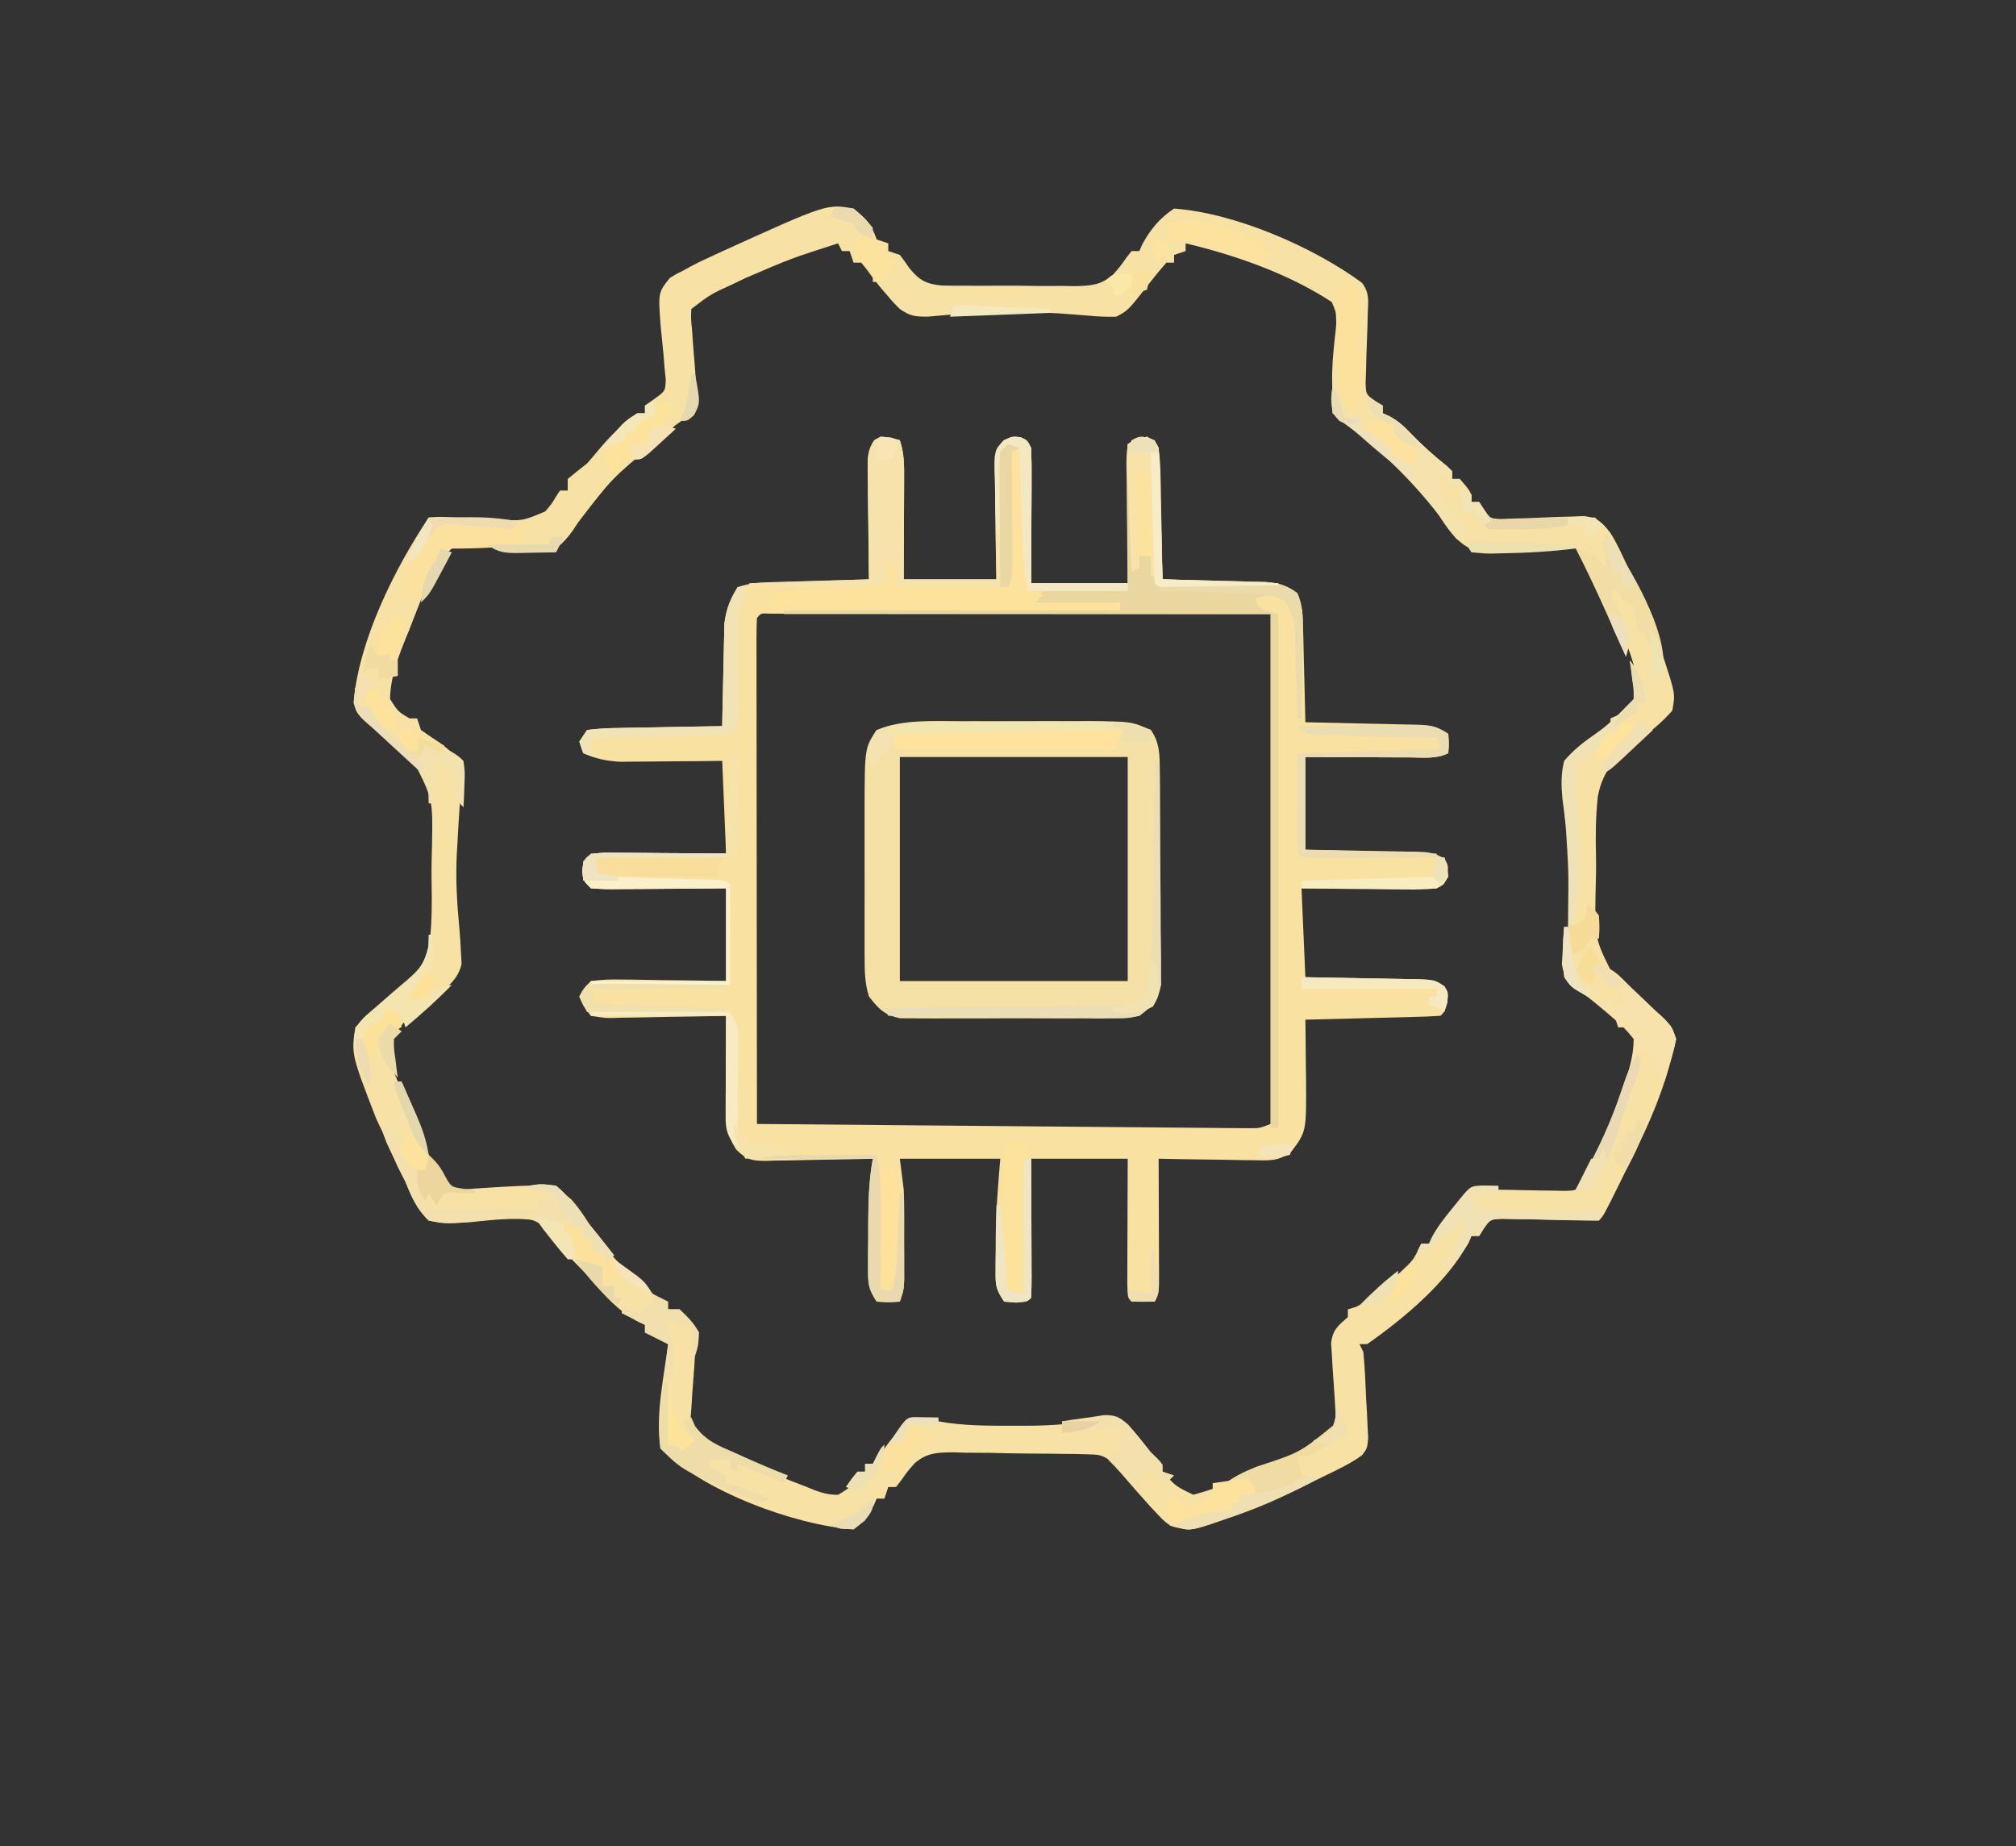 <?xml version="1.0" encoding="UTF-8"?>
<svg version="1.1" xmlns="http://www.w3.org/2000/svg" width="522" height="478">
<rect width="100%" height="100%" fill="#333333" stroke="none"/>
<path d="M0 0 C3.046 2.561 4.735 4.205 6 8 C6.99 8.33 7.98 8.66 9 9 C9 9.66 9 10.32 9 11 C9.99 11.33 10.98 11.66 12 12 C12.88 13.139 13.717 14.311 14.524 15.502 C17.13 18.632 18.83 19.537 22.885 19.922 C24.796 19.974 26.709 19.986 28.621 19.965 C29.639 19.974 30.657 19.983 31.706 19.992 C33.854 20.001 36.001 19.993 38.149 19.968 C41.425 19.938 44.694 19.988 47.971 20.045 C50.063 20.044 52.154 20.038 54.246 20.027 C55.219 20.047 56.192 20.066 57.195 20.086 C61.312 19.988 63.954 19.899 67.152 17.15 C69.06 14.983 69.06 14.983 70.652 12.714 C71.097 12.148 71.542 11.583 72 11 C72.66 11 73.32 11 74 11 C74.371 10.165 74.371 10.165 74.75 9.312 C76.898 5.34 79.239 2.507 83 0 C98.819 1.145 119.052 9.941 131.66 19.222 C133.638 21.847 133.274 23.847 133.152 27.094 C133.111 28.886 133.111 28.886 133.068 30.715 C132.981 33.238 132.89 35.762 132.795 38.285 C132.768 39.48 132.742 40.675 132.715 41.906 C132.655 43.551 132.655 43.551 132.594 45.229 C132.713 48.135 132.713 48.135 135.018 49.756 C135.672 50.166 136.326 50.577 137 51 C137 51.66 137 52.32 137 53 C137.592 53.263 138.183 53.526 138.793 53.797 C141.099 55.054 142.517 56.348 144.312 58.25 C147.278 61.325 150.384 64.067 153.715 66.738 C154.139 67.155 154.563 67.571 155 68 C155 68.66 155 69.32 155 70 C155.66 70 156.32 70 157 70 C160 73.462 160 73.462 160 76 C160.66 76 161.32 76 162 76 C162.411 76.655 162.823 77.31 163.246 77.984 C164.864 80.287 164.864 80.287 167.756 80.391 C168.846 80.344 169.936 80.298 171.059 80.25 C172.249 80.219 173.439 80.188 174.666 80.156 C177.176 80.052 179.687 79.948 182.197 79.844 C183.389 79.813 184.581 79.782 185.809 79.75 C186.9 79.704 187.991 79.657 189.115 79.609 C192.749 80.101 193.765 81.154 196 84 C197.686 86.689 198.974 89.562 200.312 92.438 C200.699 93.262 201.086 94.087 201.484 94.936 C204.376 101.274 206.834 107.714 209.062 114.312 C209.511 115.627 209.511 115.627 209.968 116.969 C212.792 125.677 212.792 125.677 212 130 C209.443 132.868 206.888 135.078 203.727 137.272 C198.018 141.338 193.993 145.146 192.721 152.261 C192.16 157.412 192.127 162.523 192.25 167.699 C192.312 170.935 192.23 174.146 192.135 177.381 C191.93 189.115 191.93 189.115 197.095 199.258 C199.964 202.121 203.065 204.54 206.389 206.851 C209.701 209.214 211.711 211.132 213 215 C212.429 217.651 211.783 220.162 211 222.75 C210.66 223.885 210.66 223.885 210.314 225.042 C207.919 232.729 204.609 239.823 201 247 C200.343 248.337 199.686 249.674 199.031 251.012 C194.221 260.779 194.221 260.779 193 262 C190.961 262.039 188.921 262.012 186.883 261.957 C185.636 261.936 184.39 261.914 183.105 261.893 C180.459 261.839 177.813 261.774 175.168 261.697 C173.919 261.68 172.67 261.662 171.383 261.645 C170.232 261.617 169.081 261.59 167.895 261.562 C164.879 261.7 164.879 261.7 163.226 264.022 C162.821 264.675 162.417 265.328 162 266 C161.34 266 160.68 266 160 266 C159.734 266.583 159.469 267.165 159.195 267.766 C153.707 278.024 142.382 287.443 133 294 C132.34 294 131.68 294 131 294 C131.33 294.66 131.66 295.32 132 296 C132.423 300.134 132.561 304.287 132.75 308.438 C132.818 309.596 132.887 310.754 132.957 311.947 C133.007 313.057 133.058 314.166 133.109 315.309 C133.161 316.328 133.212 317.346 133.265 318.396 C133 321 133 321 131.706 322.739 C128.853 324.848 125.681 326.334 122.5 327.875 C121.779 328.228 121.058 328.581 120.314 328.945 C118.869 329.649 117.422 330.351 115.973 331.048 C114.331 331.84 112.696 332.647 111.062 333.457 C105.718 336.024 100.255 338.039 94.625 339.875 C93.946 340.103 93.268 340.331 92.568 340.565 C88.699 341.774 85.855 342.422 82 341 C80.227 339.652 80.227 339.652 78.625 337.938 C77.739 337 77.739 337 76.836 336.043 C74.388 333.319 71.96 330.579 69.578 327.797 C68.797 326.907 68.797 326.907 68 326 C67.566 325.478 67.132 324.955 66.685 324.417 C64.51 322.588 63.275 322.593 60.456 322.532 C59.079 322.494 59.079 322.494 57.674 322.455 C56.683 322.445 55.693 322.436 54.672 322.426 C53.65 322.411 52.627 322.396 51.574 322.381 C49.408 322.357 47.243 322.342 45.078 322.334 C41.775 322.313 38.477 322.233 35.176 322.15 C33.07 322.134 30.965 322.122 28.859 322.113 C27.386 322.065 27.386 322.065 25.882 322.017 C21.739 322.057 19.072 322.086 15.841 324.841 C13.933 327.008 13.933 327.008 12.345 329.281 C11.901 329.848 11.457 330.416 11 331 C10.34 331 9.68 331 9 331 C8.67 331.99 8.34 332.98 8 334 C7.34 334 6.68 334 6 334 C5.629 334.866 5.629 334.866 5.25 335.75 C3.735 338.476 2.536 340.149 0 342 C-15.665 340.739 -38.908 332.092 -50 321 C-51.296 312.288 -49.126 302.666 -48 294 C-48.619 293.691 -49.237 293.381 -49.875 293.062 C-51.25 292.375 -52.625 291.688 -54 291 C-54 290.34 -54 289.68 -54 289 C-54.557 288.752 -55.114 288.505 -55.688 288.25 C-60.926 285.418 -64.496 281.408 -68.312 276.941 C-69.647 275.406 -71.061 273.939 -72.5 272.5 C-75 270 -75 270 -76.281 268.001 C-78.012 265.496 -79.516 263.781 -82 262 C-87.946 261.06 -93.902 261.918 -99.861 262.488 C-103.456 262.691 -106.484 262.787 -110 262 C-113.048 259.089 -114.463 255.879 -116 252 C-116.592 250.821 -117.183 249.641 -117.793 248.426 C-120.612 242.132 -120.612 242.132 -122 239 C-122.804 237.298 -122.804 237.298 -123.625 235.562 C-130.03 218.967 -130.03 218.967 -129 212 C-126.45 209.121 -123.89 206.924 -120.727 204.728 C-115.018 200.662 -110.993 196.854 -109.721 189.739 C-109.16 184.588 -109.127 179.477 -109.25 174.301 C-109.312 171.065 -109.23 167.854 -109.135 164.619 C-108.93 152.885 -108.93 152.885 -114.095 142.742 C-116.963 139.88 -120.062 137.46 -123.386 135.153 C-126.178 133.159 -128.712 131.33 -129.453 127.906 C-128.094 111.808 -118.905 93.357 -110 80 C-107.298 79.771 -107.298 79.771 -103.891 79.953 C-102.661 79.994 -101.431 80.036 -100.164 80.078 C-97.57 80.192 -94.976 80.322 -92.383 80.469 C-85.736 80.912 -85.736 80.912 -79.842 78.424 C-78.211 76.543 -78.211 76.543 -77.007 74.522 C-76.675 74.02 -76.342 73.518 -76 73 C-75.34 73 -74.68 73 -74 73 C-74 72.01 -74 71.02 -74 70 C-72.352 68.643 -70.681 67.315 -69 66 C-68.019 64.895 -67.062 63.768 -66.125 62.625 C-63.119 59.02 -59.851 55.709 -56 53 C-55.34 53 -54.68 53 -54 53 C-54 52.34 -54 51.68 -54 51 C-53.176 50.42 -52.352 49.841 -51.504 49.244 C-48.731 47.245 -48.731 47.245 -48.619 44.239 C-48.726 43.202 -48.832 42.166 -48.941 41.098 C-49.074 39.391 -49.074 39.391 -49.209 37.65 C-49.444 35.262 -49.684 32.874 -49.928 30.486 C-50.596 21.738 -50.596 21.738 -47.52 17.93 C-45.839 16.9 -45.839 16.9 -44 16 C-43.395 15.665 -42.79 15.33 -42.167 14.985 C-40.182 13.933 -38.171 12.989 -36.125 12.062 C-35.39 11.723 -34.656 11.384 -33.899 11.035 C-6.89 -1.237 -6.89 -1.237 0 0 Z M-4 9 C-16.221 12.927 -16.221 12.927 -28 18 C-29.036 18.499 -30.073 18.998 -31.141 19.512 C-36.975 22.165 -36.975 22.165 -42 26 C-42.102 28.546 -42.102 28.546 -41.801 31.488 C-41.727 32.587 -41.653 33.686 -41.576 34.818 C-41.401 37.137 -41.214 39.455 -41.014 41.771 C-40.474 50.246 -40.474 50.246 -43.027 53.906 C-44.008 54.597 -44.989 55.288 -46 56 C-47.16 56.983 -48.31 57.978 -49.453 58.98 C-50.068 59.5 -50.683 60.019 -51.316 60.554 C-62.543 69.831 -62.543 69.831 -71.328 81.299 C-73.034 84.006 -74.508 85.98 -77 88 C-81.579 88.885 -85.942 88.446 -90.562 88 C-97.303 87.332 -97.303 87.332 -104 88 C-106.984 90.568 -108.449 93.422 -110 97 C-110.519 98.063 -111.039 99.127 -111.574 100.223 C-111.942 101.16 -112.309 102.097 -112.688 103.062 C-113.09 104.082 -113.492 105.102 -113.906 106.152 C-114.448 107.562 -114.448 107.562 -115 109 C-115.299 109.723 -115.598 110.446 -115.906 111.191 C-117.928 116.196 -119.963 121.56 -120 127 C-117.956 130.214 -117.956 130.214 -115 132 C-114.34 132 -113.68 132 -113 132 C-112.67 132.99 -112.34 133.98 -112 135 C-110.336 136.18 -108.645 137.321 -106.938 138.438 C-102.234 142.149 -102.234 142.149 -101.305 145.523 C-101.314 148.732 -101.627 151.813 -102 155 C-102.227 158.144 -102.395 161.29 -102.562 164.438 C-102.611 165.257 -102.66 166.077 -102.71 166.921 C-103.08 173.696 -102.637 180.25 -102 187 C-101.839 188.997 -101.713 190.998 -101.625 193 C-101.576 193.846 -101.527 194.691 -101.477 195.562 C-102.496 200.31 -106.769 202.833 -110.402 205.727 C-116.988 210.696 -116.988 210.696 -120.609 217.734 C-120.126 220.763 -119.233 223.19 -118 226 C-117.568 227.115 -117.136 228.23 -116.691 229.379 C-111.803 242.592 -111.803 242.592 -104 254 C-101.356 254.062 -101.356 254.062 -98.285 253.738 C-78.003 252.434 -78.003 252.434 -73.117 256.5 C-70.712 259.155 -68.865 262.124 -67.087 265.225 C-65.3 268.143 -63.072 270.486 -60.75 273 C-59.942 273.886 -59.134 274.771 -58.301 275.684 C-55.417 278.587 -52.408 280.752 -49 283 C-48.67 283.66 -48.34 284.32 -48 285 C-47.01 285 -46.02 285 -45 285 C-44.505 286.485 -44.505 286.485 -44 288 C-43.484 288.44 -42.967 288.88 -42.436 289.334 C-41 291 -41 291 -40.799 293.588 C-40.876 294.6 -40.952 295.613 -41.031 296.656 C-41.1 297.761 -41.168 298.866 -41.238 300.004 C-41.413 302.335 -41.587 304.665 -41.762 306.996 C-41.83 308.101 -41.898 309.206 -41.969 310.344 C-42.045 311.356 -42.122 312.369 -42.201 313.412 C-42.229 316.012 -42.229 316.012 -40.713 317.739 C-35.185 321.808 -28.281 324.306 -22 327 C-21.193 327.347 -20.386 327.694 -19.554 328.051 C-17.178 329.043 -14.785 329.968 -12.375 330.875 C-11.642 331.18 -10.909 331.486 -10.154 331.8 C-7.957 332.578 -6.333 333.063 -4 333 C-1.165 331.445 1.009 329.547 3 327 C3 326.34 3 325.68 3 325 C3.66 325 4.32 325 5 325 C6.412 323.195 7.78 321.356 9.125 319.5 C13.333 314.24 13.333 314.24 16.125 313.234 C18.125 313.25 18.125 313.25 22 314 C28.5 315.183 34.906 315.148 41.5 315.125 C42.602 315.129 43.704 315.133 44.84 315.137 C51.772 315.128 58.073 314.567 64.875 313.25 C66.875 313.234 66.875 313.234 69 314 C71.678 316.695 73.889 319.519 76.117 322.594 C76.739 323.388 77.36 324.182 78 325 C78.66 325 79.32 325 80 325 C80 325.66 80 326.32 80 327 C83.44 330.823 83.44 330.823 88 333 C90.68 332.262 93.209 331.452 95.812 330.5 C96.565 330.23 97.317 329.959 98.093 329.68 C112.583 324.52 112.583 324.52 125 316 C124.968 314.19 124.867 312.38 124.738 310.574 C124.672 309.468 124.606 308.361 124.537 307.221 C124.388 304.876 124.227 302.532 124.053 300.189 C123.99 299.079 123.928 297.968 123.863 296.824 C123.759 295.294 123.759 295.294 123.654 293.733 C124.095 290.252 125.43 289.272 128 287 C128 286.34 128 285.68 128 285 C128.686 284.792 129.372 284.585 130.078 284.371 C133.956 282.551 136.657 279.985 139.75 277.062 C140.339 276.524 140.928 275.986 141.535 275.432 C144.997 272.215 144.997 272.215 147 268 C147.66 268 148.32 268 149 268 C150.766 265.887 152.427 263.772 154.062 261.562 C158.972 255.028 158.972 255.028 160 254 C161.965 253.949 163.933 253.965 165.898 254.008 C167.1 254.025 168.301 254.041 169.539 254.059 C172.089 254.103 174.638 254.155 177.188 254.215 C178.391 254.229 179.595 254.243 180.836 254.258 C181.945 254.28 183.054 254.302 184.197 254.325 C187 254.242 187 254.242 188.798 252.629 C193.691 245.997 196.557 237.89 199.312 230.188 C199.694 229.131 199.694 229.131 200.083 228.052 C201.58 223.729 202.631 219.591 203 215 C201.831 212.995 201.831 212.995 200 212 C199.34 212 198.68 212 198 212 C197.67 211.01 197.34 210.02 197 209 C195.221 207.396 193.378 205.861 191.5 204.375 C190.5 203.578 189.499 202.782 188.469 201.961 C187.654 201.314 186.839 200.667 186 200 C185 199 185 199 184.867 196.727 C184.884 189.916 185.146 183.172 185.562 176.375 C185.871 171.236 186.103 166.26 185.562 161.125 C185.476 160.295 185.39 159.465 185.301 158.609 C185.076 156.658 184.818 154.711 184.543 152.766 C184.235 149.204 184.14 146.478 185 143 C187.636 140.041 190.322 137.934 193.594 135.707 C194.388 135.144 195.182 134.58 196 134 C196 133.34 196 132.68 196 132 C196.598 131.732 197.196 131.464 197.812 131.188 C200.071 129.962 201.409 129.01 203 127 C203.816 117.52 197.32 106.594 193.173 98.359 C192 96 192 96 191.054 93.596 C189.929 91.154 189.105 89.686 187 88 C182.576 87.336 178.308 87.882 173.875 88.312 C160.318 89.02 160.318 89.02 156.023 85.418 C153.161 82.258 151.092 78.701 149 75 C147.942 73.61 146.843 72.248 145.688 70.938 C144.897 70.035 144.897 70.035 144.09 69.113 C138.297 63.256 131.858 57.572 125 53 C123.143 46.075 124.081 38.442 124.856 31.396 C125.259 27.609 125.259 27.609 123.832 24.203 C112.697 16.891 98.92 12.075 86 9 C86 9.66 86 10.32 86 11 C85.01 11.33 84.02 11.66 83 12 C83 12.66 83 13.32 83 14 C82.34 14 81.68 14 81 14 C79.485 15.723 78.037 17.504 76.625 19.312 C71.071 26.418 71.071 26.418 68 28 C65.375 28.057 63.03 27.955 60.438 27.688 C58.907 27.564 57.375 27.446 55.844 27.332 C55.048 27.272 54.253 27.212 53.434 27.151 C49.435 26.903 45.443 26.871 41.438 26.875 C40.65 26.875 39.863 26.875 39.052 26.875 C32.412 26.918 25.834 27.371 19.223 27.977 C15.964 28 14.614 27.857 12 26 C10.184 24.195 10.184 24.195 8.438 22.125 C7.859 21.447 7.28 20.769 6.684 20.07 C5.542 18.667 4.452 17.221 3.41 15.742 C2.945 15.167 2.479 14.592 2 14 C1.34 14 0.68 14 0 14 C-0.495 12.515 -0.495 12.515 -1 11 C-1.66 11 -2.32 11 -3 11 C-3.495 10.01 -3.495 10.01 -4 9 Z " fill="#F7E1A4" transform="translate(221,54)"/>
<path d="M0 0 C0.763 0.227 1.526 0.454 2.312 0.688 C3.502 4.257 3.437 7.487 3.41 11.199 C3.409 11.927 3.407 12.656 3.406 13.406 C3.4 15.729 3.388 18.052 3.375 20.375 C3.37 21.951 3.365 23.527 3.361 25.104 C3.351 28.965 3.332 32.826 3.312 36.688 C11.232 36.688 19.152 36.688 27.312 36.688 C27.266 34.268 27.22 31.848 27.172 29.355 C27.141 27.012 27.116 24.669 27.093 22.326 C27.073 20.697 27.045 19.069 27.011 17.44 C26.962 15.099 26.94 12.759 26.922 10.418 C26.891 9.326 26.891 9.326 26.859 8.211 C26.858 4.889 26.865 3.16 29.2 0.693 C31.312 -0.312 31.312 -0.312 33.5 -0.125 C35.312 0.688 35.312 0.688 36.312 2.688 C36.399 5.314 36.428 7.913 36.41 10.539 C36.409 11.313 36.407 12.087 36.406 12.885 C36.4 15.361 36.388 17.837 36.375 20.312 C36.37 21.99 36.365 23.667 36.361 25.344 C36.351 29.458 36.332 33.573 36.312 37.688 C44.562 37.688 52.812 37.688 61.312 37.688 C61.312 25.808 61.312 13.928 61.312 1.688 C63.788 0.698 63.788 0.698 66.312 -0.312 C67.781 0.704 67.781 0.704 69.312 2.688 C69.643 5.337 69.801 7.764 69.824 10.418 C69.842 11.168 69.86 11.919 69.879 12.692 C69.933 15.086 69.967 17.48 70 19.875 C70.033 21.499 70.068 23.124 70.104 24.748 C70.188 28.728 70.255 32.707 70.312 36.688 C71.2 36.707 72.088 36.727 73.003 36.748 C76.306 36.826 79.608 36.912 82.91 37.005 C84.338 37.043 85.766 37.078 87.193 37.109 C89.249 37.155 91.304 37.213 93.359 37.273 C95.213 37.321 95.213 37.321 97.104 37.369 C100.129 37.669 101.834 37.984 104.312 39.688 C106.766 43.368 106.619 45.368 106.727 49.762 C106.756 50.787 106.756 50.787 106.785 51.834 C106.845 54.014 106.891 56.194 106.938 58.375 C106.976 59.855 107.015 61.335 107.055 62.814 C107.151 66.439 107.235 70.063 107.312 73.688 C108.327 73.707 109.341 73.727 110.386 73.748 C114.149 73.824 117.911 73.912 121.674 74.005 C123.303 74.043 124.931 74.078 126.56 74.109 C128.901 74.155 131.241 74.213 133.582 74.273 C134.31 74.285 135.038 74.297 135.789 74.308 C139.482 74.416 141.161 74.586 144.312 76.688 C144.5 79.312 144.5 79.312 144.312 81.688 C141.193 83.247 137.883 82.809 134.461 82.785 C133.687 82.784 132.913 82.782 132.115 82.781 C129.639 82.775 127.163 82.763 124.688 82.75 C123.01 82.745 121.333 82.74 119.656 82.736 C115.542 82.726 111.427 82.707 107.312 82.688 C107.312 90.608 107.312 98.528 107.312 106.688 C110.942 106.744 110.942 106.744 114.645 106.801 C116.988 106.847 119.331 106.898 121.674 106.95 C123.303 106.983 124.931 107.011 126.56 107.034 C128.901 107.067 131.241 107.12 133.582 107.176 C134.31 107.182 135.038 107.189 135.789 107.195 C138.748 107.281 140.828 107.355 143.307 109.055 C144.312 110.688 144.312 110.688 144.125 113.312 C143.312 115.688 143.312 115.688 141.312 116.688 C138.686 116.774 136.087 116.803 133.461 116.785 C132.687 116.784 131.913 116.782 131.115 116.781 C128.639 116.775 126.163 116.763 123.688 116.75 C122.01 116.745 120.333 116.74 118.656 116.736 C114.542 116.726 110.427 116.707 106.312 116.688 C106.642 124.278 106.972 131.868 107.312 139.688 C110.942 139.744 110.942 139.744 114.645 139.801 C116.988 139.847 119.331 139.898 121.674 139.95 C123.303 139.983 124.931 140.011 126.56 140.034 C128.901 140.067 131.241 140.12 133.582 140.176 C134.31 140.182 135.038 140.189 135.789 140.195 C138.749 140.281 140.829 140.357 143.311 142.055 C144.312 143.688 144.312 143.688 144.062 146.312 C143.312 148.688 143.312 148.688 142.312 149.688 C139.721 149.847 137.153 149.947 134.559 150.004 C133.395 150.035 133.395 150.035 132.209 150.067 C129.723 150.132 127.236 150.191 124.75 150.25 C123.068 150.293 121.387 150.337 119.705 150.381 C115.574 150.488 111.443 150.589 107.312 150.688 C107.323 151.408 107.333 152.129 107.344 152.871 C107.386 156.164 107.412 159.457 107.438 162.75 C107.454 163.884 107.471 165.017 107.488 166.186 C107.567 179.674 107.567 179.674 103.697 184.847 C100.368 187.417 98.091 187.144 93.922 187.078 C92.865 187.07 92.865 187.07 91.787 187.061 C89.545 187.039 87.304 186.988 85.062 186.938 C83.539 186.917 82.016 186.899 80.492 186.883 C76.765 186.839 73.039 186.77 69.312 186.688 C69.318 187.737 69.323 188.787 69.328 189.869 C69.346 193.756 69.358 197.644 69.367 201.531 C69.372 203.215 69.379 204.899 69.388 206.583 C69.4 209.001 69.406 211.418 69.41 213.836 C69.415 214.591 69.42 215.346 69.426 216.125 C69.426 221.46 69.426 221.46 68.312 223.688 C66.313 223.73 64.312 223.728 62.312 223.688 C61.312 222.688 61.312 222.688 61.199 219.269 C61.199 217.751 61.205 216.233 61.215 214.715 C61.217 213.518 61.217 213.518 61.219 212.298 C61.225 209.74 61.237 207.183 61.25 204.625 C61.255 202.895 61.26 201.165 61.264 199.436 C61.274 195.186 61.293 190.937 61.312 186.688 C53.062 186.688 44.812 186.688 36.312 186.688 C36.324 189.275 36.336 191.862 36.348 194.527 C36.355 197.023 36.362 199.518 36.367 202.013 C36.372 203.753 36.379 205.492 36.388 207.231 C36.4 209.726 36.406 212.22 36.41 214.715 C36.415 215.497 36.42 216.279 36.426 217.085 C36.426 218.953 36.374 220.821 36.312 222.688 C35.312 223.688 35.312 223.688 32.375 223.938 C31.364 223.855 30.354 223.773 29.312 223.688 C27.179 220.487 27.064 219.677 27.082 216.004 C27.084 215.075 27.086 214.146 27.088 213.189 C27.1 212.219 27.112 211.249 27.125 210.25 C27.126 208.847 27.126 208.847 27.127 207.416 C27.17 200.422 27.728 193.698 28.312 186.688 C19.733 186.688 11.152 186.688 2.312 186.688 C2.643 189.327 2.973 191.968 3.312 194.688 C3.397 196.807 3.443 198.929 3.445 201.051 C3.447 202.185 3.448 203.318 3.449 204.486 C3.445 205.646 3.441 206.805 3.438 208 C3.441 209.179 3.445 210.358 3.449 211.572 C3.448 212.7 3.447 213.827 3.445 214.988 C3.444 216.011 3.443 217.034 3.442 218.087 C3.312 220.688 3.312 220.688 2.312 223.688 C-0.562 223.875 -0.562 223.875 -3.688 223.688 C-6.044 220.152 -5.933 218.665 -5.918 214.48 C-5.916 213.254 -5.914 212.027 -5.912 210.764 C-5.9 209.48 -5.888 208.197 -5.875 206.875 C-5.874 204.968 -5.874 204.968 -5.873 203.021 C-5.847 197.447 -5.726 192.179 -4.688 186.688 C-5.666 186.714 -6.645 186.74 -7.653 186.767 C-11.291 186.857 -14.928 186.915 -18.567 186.962 C-20.14 186.987 -21.714 187.021 -23.287 187.065 C-25.551 187.125 -27.813 187.154 -30.078 187.176 C-31.13 187.214 -31.13 187.214 -32.203 187.254 C-35.975 187.256 -37.384 186.99 -40.101 184.282 C-42.65 180.113 -42.806 177.859 -42.785 172.93 C-42.784 172.267 -42.782 171.604 -42.781 170.92 C-42.775 168.801 -42.763 166.682 -42.75 164.562 C-42.745 163.126 -42.74 161.69 -42.736 160.254 C-42.725 156.732 -42.708 153.21 -42.688 149.688 C-43.732 149.714 -44.777 149.74 -45.853 149.767 C-49.727 149.857 -53.601 149.915 -57.476 149.962 C-59.154 149.987 -60.831 150.021 -62.508 150.065 C-64.918 150.125 -67.327 150.154 -69.738 150.176 C-70.863 150.214 -70.863 150.214 -72.011 150.254 C-74.134 150.255 -74.134 150.255 -77.688 149.688 C-79.684 147.157 -79.684 147.157 -80.688 144.688 C-79.684 142.712 -79.684 142.712 -77.688 140.688 C-74.902 140.332 -72.517 140.22 -69.738 140.297 C-68.966 140.303 -68.193 140.308 -67.397 140.314 C-64.931 140.336 -62.466 140.387 -60 140.438 C-58.327 140.458 -56.655 140.476 -54.982 140.492 C-50.883 140.533 -46.787 140.611 -42.688 140.688 C-42.688 132.768 -42.688 124.847 -42.688 116.688 C-45.191 116.711 -47.694 116.734 -50.273 116.758 C-52.693 116.773 -55.112 116.786 -57.531 116.797 C-59.215 116.807 -60.899 116.821 -62.583 116.838 C-65.001 116.863 -67.418 116.874 -69.836 116.883 C-70.591 116.893 -71.346 116.903 -72.125 116.914 C-73.98 116.914 -75.836 116.81 -77.688 116.688 C-79.688 114.688 -79.688 114.688 -79.938 112.188 C-79.688 109.688 -79.688 109.688 -77.688 107.688 C-75.035 107.512 -72.488 107.456 -69.836 107.492 C-69.062 107.495 -68.288 107.498 -67.49 107.501 C-65.014 107.512 -62.539 107.537 -60.062 107.562 C-58.385 107.573 -56.708 107.582 -55.031 107.59 C-50.916 107.61 -46.802 107.649 -42.688 107.688 C-43.017 99.767 -43.347 91.847 -43.688 83.688 C-45.784 83.711 -47.88 83.734 -50.039 83.758 C-52.084 83.773 -54.13 83.786 -56.175 83.797 C-57.589 83.807 -59.003 83.821 -60.417 83.838 C-62.458 83.863 -64.498 83.874 -66.539 83.883 C-67.764 83.893 -68.99 83.904 -70.252 83.915 C-73.777 83.682 -76.467 83.135 -79.688 81.688 C-80.017 80.698 -80.347 79.707 -80.688 78.688 C-80.028 77.698 -79.368 76.707 -78.688 75.688 C-76 75.35 -73.53 75.199 -70.836 75.176 C-69.675 75.149 -69.675 75.149 -68.49 75.121 C-66.014 75.067 -63.539 75.033 -61.062 75 C-59.385 74.967 -57.708 74.932 -56.031 74.896 C-51.917 74.811 -47.802 74.745 -43.688 74.688 C-43.673 73.81 -43.658 72.933 -43.643 72.029 C-43.582 68.752 -43.508 65.476 -43.425 62.2 C-43.392 60.786 -43.364 59.372 -43.341 57.958 C-43.307 55.916 -43.255 53.877 -43.199 51.836 C-43.173 50.611 -43.147 49.385 -43.12 48.123 C-42.646 44.354 -41.714 41.889 -39.688 38.688 C-36.195 37.523 -33.296 37.476 -29.613 37.371 C-28.929 37.35 -28.246 37.33 -27.541 37.308 C-25.361 37.243 -23.18 37.184 -21 37.125 C-19.52 37.082 -18.04 37.038 -16.561 36.994 C-12.936 36.887 -9.312 36.786 -5.688 36.688 C-5.703 35.673 -5.719 34.659 -5.735 33.614 C-5.789 29.851 -5.824 26.089 -5.852 22.326 C-5.867 20.697 -5.888 19.069 -5.914 17.44 C-5.95 15.099 -5.967 12.759 -5.98 10.418 C-5.996 9.69 -6.011 8.962 -6.027 8.211 C-6.028 5.24 -6.027 3.191 -4.337 0.685 C-2.688 -0.312 -2.688 -0.312 0 0 Z M-34.688 46.688 C-34.784 48.383 -34.809 50.083 -34.808 51.781 C-34.809 52.885 -34.811 53.988 -34.812 55.125 C-34.808 56.347 -34.805 57.568 -34.801 58.826 C-34.801 60.104 -34.801 61.382 -34.801 62.699 C-34.802 66.213 -34.796 69.727 -34.789 73.242 C-34.783 76.91 -34.782 80.579 -34.781 84.248 C-34.778 91.2 -34.77 98.153 -34.76 105.105 C-34.748 113.017 -34.743 120.93 -34.738 128.843 C-34.727 145.125 -34.71 161.406 -34.688 177.688 C-17.789 177.841 -0.891 177.989 16.007 178.13 C23.853 178.196 31.698 178.264 39.544 178.336 C46.381 178.398 53.219 178.458 60.056 178.513 C63.677 178.542 67.299 178.573 70.92 178.608 C74.959 178.647 78.999 178.679 83.038 178.709 C84.243 178.722 85.448 178.735 86.689 178.748 C88.336 178.759 88.336 178.759 90.016 178.77 C90.972 178.778 91.928 178.786 92.913 178.795 C95.459 178.791 95.459 178.791 98.312 177.688 C98.312 134.127 98.312 90.567 98.312 45.688 C76.553 45.667 54.794 45.646 32.375 45.625 C25.493 45.616 18.611 45.607 11.52 45.597 C5.375 45.594 5.375 45.594 -0.769 45.592 C-3.516 45.591 -6.263 45.587 -9.009 45.582 C-13.158 45.574 -17.308 45.574 -21.457 45.574 C-22.69 45.57 -23.923 45.567 -25.193 45.563 C-26.303 45.564 -27.413 45.566 -28.556 45.567 C-29.529 45.566 -30.501 45.565 -31.503 45.564 C-33.665 45.443 -33.665 45.443 -34.688 46.688 Z " fill="#F9E1A2" transform="translate(230.688,113.312)"/>
<path d="M0 0 C1.191 -0.002 2.383 -0.004 3.61 -0.006 C6.117 -0.007 8.623 -0.004 11.129 0.005 C14.956 0.016 18.782 0.005 22.609 -0.008 C25.052 -0.006 27.495 -0.004 29.938 0 C31.076 -0.004 32.215 -0.008 33.388 -0.012 C44.22 0.051 44.22 0.051 49.336 2.266 C51.632 5.596 51.605 8.64 51.642 12.607 C51.658 13.892 51.674 15.177 51.691 16.501 C51.697 17.9 51.703 19.3 51.707 20.699 C51.716 22.139 51.725 23.578 51.734 25.018 C51.751 28.033 51.759 31.048 51.761 34.064 C51.767 37.922 51.805 41.779 51.85 45.637 C51.88 48.61 51.887 51.582 51.888 54.555 C51.892 55.977 51.905 57.399 51.926 58.822 C51.953 60.812 51.945 62.804 51.935 64.795 C51.94 65.926 51.945 67.058 51.951 68.224 C51.121 72.327 49.667 73.783 46.336 76.266 C43.301 76.901 43.301 76.901 39.881 76.913 C38.596 76.928 37.311 76.944 35.987 76.96 C34.593 76.951 33.199 76.941 31.805 76.93 C30.366 76.933 28.928 76.938 27.49 76.944 C24.481 76.952 21.472 76.941 18.462 76.917 C14.612 76.889 10.763 76.905 6.912 76.935 C3.944 76.953 0.976 76.948 -1.993 76.935 C-3.412 76.931 -4.831 76.935 -6.251 76.947 C-8.237 76.96 -10.223 76.937 -12.209 76.913 C-13.338 76.909 -14.466 76.905 -15.629 76.901 C-19.673 76.055 -21.151 74.492 -23.664 71.266 C-24.773 67.845 -24.79 64.541 -24.793 60.96 C-24.797 59.925 -24.8 58.89 -24.803 57.824 C-24.801 56.715 -24.799 55.607 -24.797 54.465 C-24.798 53.315 -24.799 52.164 -24.8 50.979 C-24.8 48.547 -24.799 46.116 -24.794 43.684 C-24.789 39.977 -24.794 36.271 -24.801 32.564 C-24.8 30.198 -24.799 27.831 -24.797 25.465 C-24.799 24.363 -24.801 23.26 -24.803 22.124 C-24.757 6.905 -24.757 6.905 -21.664 2.266 C-14.967 -0.544 -7.108 -0.025 0 0 Z M-15.664 9.266 C-15.664 28.406 -15.664 47.546 -15.664 67.266 C3.806 67.266 23.276 67.266 43.336 67.266 C43.336 48.126 43.336 28.986 43.336 9.266 C23.866 9.266 4.396 9.266 -15.664 9.266 Z " fill="#F5E0A5" transform="translate(248.664,186.734)"/>
<path d="M0 0 C1.875 0.75 1.875 0.75 2.875 2.75 C3.031 5.301 3.133 7.829 3.191 10.383 C3.212 11.135 3.233 11.886 3.254 12.661 C3.32 15.066 3.379 17.47 3.438 19.875 C3.481 21.504 3.524 23.133 3.568 24.762 C3.676 28.758 3.777 32.754 3.875 36.75 C4.763 36.77 5.651 36.79 6.565 36.81 C9.868 36.888 13.17 36.975 16.473 37.067 C17.9 37.106 19.328 37.14 20.756 37.172 C22.812 37.218 24.867 37.276 26.922 37.336 C28.776 37.383 28.776 37.383 30.667 37.431 C33.691 37.732 35.397 38.047 37.875 39.75 C40.328 43.429 40.107 45.224 40.07 49.605 C40.067 50.267 40.065 50.929 40.062 51.61 C40.051 53.72 40.025 55.828 40 57.938 C39.99 59.369 39.981 60.801 39.973 62.232 C39.951 65.738 39.916 69.244 39.875 72.75 C39.545 72.75 39.215 72.75 38.875 72.75 C38.855 71.983 38.835 71.217 38.815 70.427 C38.72 66.951 38.61 63.475 38.5 60 C38.454 58.19 38.454 58.19 38.406 56.344 C38.368 55.184 38.329 54.023 38.289 52.828 C38.258 51.76 38.226 50.692 38.194 49.591 C37.879 46.789 37.386 45.107 35.875 42.75 C33.521 41.102 32.481 40.649 29.625 41.125 C29.047 41.331 28.47 41.538 27.875 41.75 C28.93 44.414 28.93 44.414 33.875 45.75 C33.875 89.64 33.875 133.53 33.875 178.75 C33.215 178.75 32.555 178.75 31.875 178.75 C31.875 134.86 31.875 90.97 31.875 45.75 C-9.705 45.75 -51.285 45.75 -94.125 45.75 C-94.125 45.42 -94.125 45.09 -94.125 44.75 C-65.415 44.75 -36.705 44.75 -7.125 44.75 C-7.125 44.09 -7.125 43.43 -7.125 42.75 C-8.115 43.245 -8.115 43.245 -9.125 43.75 C-10.719 43.834 -12.317 43.857 -13.914 43.848 C-14.855 43.844 -15.796 43.841 -16.766 43.838 C-17.75 43.83 -18.735 43.821 -19.75 43.812 C-21.239 43.806 -21.239 43.806 -22.758 43.799 C-25.214 43.787 -27.669 43.771 -30.125 43.75 C-28.944 41.774 -28.944 41.774 -27.125 39.75 C-24.765 39.296 -24.765 39.296 -22.02 39.359 C-20.545 39.379 -20.545 39.379 -19.041 39.398 C-18.017 39.432 -16.993 39.465 -15.938 39.5 C-14.902 39.518 -13.866 39.536 -12.799 39.555 C-10.24 39.602 -7.683 39.668 -5.125 39.75 C-5.141 38.609 -5.156 37.469 -5.173 36.293 C-5.227 32.071 -5.261 27.848 -5.29 23.625 C-5.305 21.795 -5.325 19.966 -5.351 18.136 C-5.388 15.51 -5.405 12.884 -5.418 10.258 C-5.433 9.437 -5.449 8.616 -5.465 7.77 C-5.466 5.465 -5.466 5.465 -5.125 1.75 C-2.125 -0.25 -2.125 -0.25 0 0 Z " fill="#EAD69F" transform="translate(297.125,113.25)"/>
<path d="M0 0 C0.763 0.227 1.526 0.454 2.312 0.688 C3.502 4.257 3.437 7.487 3.41 11.199 C3.409 11.927 3.407 12.656 3.406 13.406 C3.4 15.729 3.388 18.052 3.375 20.375 C3.37 21.951 3.365 23.527 3.361 25.104 C3.351 28.965 3.332 32.826 3.312 36.688 C11.232 36.688 19.152 36.688 27.312 36.688 C27.266 34.268 27.22 31.848 27.172 29.355 C27.141 27.012 27.116 24.669 27.093 22.326 C27.073 20.697 27.045 19.069 27.011 17.44 C26.962 15.099 26.94 12.759 26.922 10.418 C26.891 9.326 26.891 9.326 26.859 8.211 C26.858 4.889 26.865 3.16 29.2 0.693 C31.312 -0.312 31.312 -0.312 33.5 -0.125 C35.312 0.688 35.312 0.688 36.312 2.688 C36.399 5.314 36.428 7.913 36.41 10.539 C36.409 11.313 36.407 12.087 36.406 12.885 C36.4 15.361 36.388 17.837 36.375 20.312 C36.37 21.99 36.365 23.667 36.361 25.344 C36.351 29.458 36.332 33.573 36.312 37.688 C44.562 37.688 52.812 37.688 61.312 37.688 C61.312 38.347 61.312 39.008 61.312 39.688 C52.733 39.688 44.153 39.688 35.312 39.688 C34.554 35.138 34.133 31.108 33.996 26.539 C33.975 25.882 33.955 25.224 33.933 24.547 C33.868 22.469 33.809 20.391 33.75 18.312 C33.707 16.895 33.663 15.477 33.619 14.059 C33.513 10.602 33.411 7.145 33.312 3.688 C32.653 3.688 31.992 3.688 31.312 3.688 C31.323 4.671 31.333 5.655 31.344 6.669 C31.38 10.32 31.403 13.971 31.422 17.622 C31.432 19.202 31.446 20.782 31.463 22.362 C31.488 24.633 31.499 26.904 31.508 29.176 C31.518 29.882 31.528 30.588 31.539 31.316 C31.54 35.009 31.42 36.527 29.312 39.688 C26.73 40.044 26.73 40.044 23.5 40.016 C21.764 40.008 21.764 40.008 19.992 40 C18.778 39.979 17.564 39.959 16.312 39.938 C15.098 39.932 13.884 39.927 12.633 39.922 C3.621 39.842 3.621 39.842 1.312 38.688 C0.688 36.125 0.688 36.125 0.312 33.688 C-0.347 35.337 -1.008 36.987 -1.688 38.688 C-13.238 38.688 -24.788 38.688 -36.688 38.688 C-36.688 38.358 -36.688 38.028 -36.688 37.688 C-21.343 37.193 -21.343 37.193 -5.688 36.688 C-5.722 34.268 -5.757 31.848 -5.793 29.355 C-5.816 27.012 -5.835 24.669 -5.852 22.326 C-5.867 20.697 -5.888 19.069 -5.914 17.44 C-5.95 15.099 -5.967 12.759 -5.98 10.418 C-5.996 9.69 -6.011 8.962 -6.027 8.211 C-6.028 5.24 -6.027 3.191 -4.337 0.685 C-2.688 -0.312 -2.688 -0.312 0 0 Z " fill="#F7E2AC" transform="translate(230.688,113.312)"/>
<path d="M0 0 C0.99 0.33 1.98 0.66 3 1 C3.33 12.88 3.66 24.76 4 37 C5.98 37.495 5.98 37.495 8 38 C7.01 38.99 7.01 38.99 6 40 C13.26 40 20.52 40 28 40 C28 40.66 28 41.32 28 42 C8.285 42.077 -11.415 41.878 -31.127 41.536 C-34.742 41.474 -38.357 41.415 -41.973 41.355 C-48.982 41.24 -55.991 41.121 -63 41 C-62.34 39.68 -61.68 38.36 -61 37 C-60.258 36.975 -59.517 36.95 -58.753 36.924 C-55.397 36.808 -52.042 36.685 -48.688 36.562 C-47.52 36.523 -46.353 36.484 -45.15 36.443 C-44.032 36.401 -42.914 36.36 -41.762 36.316 C-40.214 36.261 -40.214 36.261 -38.635 36.205 C-35.893 36.098 -35.893 36.098 -33 35 C-32.67 33.35 -32.34 31.7 -32 30 C-31.34 30.33 -30.68 30.66 -30 31 C-30 32.65 -30 34.3 -30 36 C-20.76 36 -11.52 36 -2 36 C-1.142 31.712 -0.896 28.311 -0.938 23.984 C-0.941 23.328 -0.945 22.672 -0.949 21.995 C-0.961 19.913 -0.98 17.832 -1 15.75 C-1.027 12.995 -1.047 10.24 -1.062 7.484 C-1.074 6.265 -1.086 5.045 -1.098 3.788 C-1 1 -1 1 0 0 Z " fill="#FDE29B" transform="translate(262,116)"/>
<path d="M0 0 C0.33 0 0.66 0 1 0 C1.121 0.82 1.242 1.64 1.367 2.484 C1.535 3.562 1.702 4.64 1.875 5.75 C2.037 6.817 2.2 7.885 2.367 8.984 C2.939 11.708 3.501 13.673 5 16 C7.424 17.17 7.424 17.17 10 18 C10.99 18.66 11.98 19.32 13 20 C13.99 20 14.98 20 16 20 C14.951 17.378 14.351 16.206 11.875 14.75 C11.256 14.502 10.637 14.255 10 14 C10 13.34 10 12.68 10 12 C9.01 12 8.02 12 7 12 C7.33 11.34 7.66 10.68 8 10 C12.42 10 14.414 12.845 17.438 15.75 C18.01 16.289 18.583 16.828 19.174 17.383 C20.793 18.911 22.397 20.454 24 22 C24.775 22.727 25.549 23.454 26.348 24.203 C28 26 28 26 29 29 C28.441 31.699 28.441 31.699 27.562 34.688 C27.131 36.178 27.131 36.178 26.691 37.699 C26.463 38.458 26.235 39.218 26 40 C24 37 24 37 23.562 34.875 C23.377 34.256 23.191 33.638 23 33 C21.515 32.505 21.515 32.505 20 32 C19.89 32.557 19.781 33.114 19.668 33.688 C18.701 38.343 17.472 42.676 15.719 47.094 C15.038 48.9 14.513 50.764 14 52.625 C12.499 57.692 10.317 61.893 7 66 C7.66 66.33 8.32 66.66 9 67 C6.03 67.495 6.03 67.495 3 68 C3.762 66.672 3.762 66.672 4.539 65.316 C8.418 58.396 11.797 51.491 14.438 44 C14.684 43.307 14.93 42.614 15.184 41.901 C16.628 37.643 18.011 33.525 18 29 C16.16 26.685 14.692 25.181 12.438 23.375 C11.911 22.924 11.384 22.473 10.842 22.008 C8.703 20.186 6.575 18.402 4.271 16.791 C1.202 14.557 0.082 13.468 -0.586 9.668 C-0.516 8.519 -0.447 7.371 -0.375 6.188 C-0.321 5.026 -0.267 3.865 -0.211 2.668 C-0.141 1.788 -0.072 0.907 0 0 Z " fill="#F7E2AB" transform="translate(405,240)"/>
<path d="M0 0 C19.47 0 38.94 0 59 0 C58.34 1.65 57.68 3.3 57 5 C38.19 5 19.38 5 0 5 C-0.33 4.01 -0.66 3.02 -1 2 C-0.67 1.34 -0.34 0.68 0 0 Z " fill="#FEE29D" transform="translate(232,189)"/>
<path d="M0 0 C0.66 1.32 1.32 2.64 2 4 C2.66 4 3.32 4 4 4 C5.5 8.5 5.5 8.5 7 13 C7.66 13 8.32 13 9 13 C9.205 13.626 9.41 14.253 9.621 14.898 C9.891 15.716 10.16 16.533 10.438 17.375 C10.704 18.187 10.971 18.999 11.246 19.836 C11.952 22.01 11.952 22.01 13 24 C22.24 24 31.48 24 41 24 C40.505 22.515 40.505 22.515 40 21 C40.99 21.33 41.98 21.66 43 22 C43.66 22 44.32 22 45 22 C44.505 21.01 44.505 21.01 44 20 C40.971 19.342 40.971 19.342 38 19 C38 18.67 38 18.34 38 18 C41.062 17.5 41.062 17.5 45 18 C47.796 20.294 49.831 23.123 52 26 C53.477 27.835 54.956 29.669 56.438 31.5 C57.627 32.999 58.815 34.498 60 36 C59.34 36.66 58.68 37.32 58 38 C58 37.34 58 36.68 58 36 C57.01 35.67 56.02 35.34 55 35 C54.67 34.01 54.34 33.02 54 32 C53.34 31.67 52.68 31.34 52 31 C52 30.34 52 29.68 52 29 C50.68 28.67 49.36 28.34 48 28 C47.67 28.66 47.34 29.32 47 30 C47.66 30.33 48.32 30.66 49 31 C49.625 34.062 49.625 34.062 50 37 C49.34 37 48.68 37 48 37 C46.903 35.344 45.826 33.675 44.758 32 C42.197 28.716 40.942 27.197 36.819 26.336 C33.133 26.377 29.542 26.619 25.875 27 C16.515 27.966 16.515 27.966 12 27 C8.951 24.095 7.546 20.871 6 17 C5.376 15.769 4.744 14.542 4.102 13.32 C3.614 12.266 3.127 11.211 2.625 10.125 C2.122 9.055 1.62 7.985 1.102 6.883 C0 4 0 4 0 0 Z " fill="#F3E0AD" transform="translate(99,289)"/>
<path d="M0 0 C0.33 0 0.66 0 1 0 C1.116 7.867 1.205 15.734 1.259 23.601 C1.285 27.255 1.32 30.908 1.377 34.561 C1.432 38.088 1.461 41.615 1.474 45.143 C1.488 47.14 1.527 49.136 1.566 51.133 C1.567 52.354 1.567 53.575 1.568 54.833 C1.579 55.905 1.59 56.978 1.601 58.083 C0.772 62.106 -0.739 63.559 -4 66 C-7.069 66.601 -7.069 66.601 -10.534 66.568 C-11.835 66.567 -13.136 66.567 -14.477 66.566 C-15.887 66.541 -17.297 66.515 -18.707 66.488 C-20.157 66.479 -21.607 66.472 -23.058 66.467 C-26.864 66.448 -30.669 66.399 -34.475 66.343 C-38.363 66.292 -42.251 66.269 -46.139 66.244 C-53.76 66.191 -61.38 66.105 -69 66 C-69.33 65.34 -69.66 64.68 -70 64 C-68.785 63.985 -68.785 63.985 -67.546 63.969 C-59.923 63.871 -52.301 63.768 -44.679 63.661 C-40.76 63.605 -36.841 63.552 -32.922 63.503 C-29.142 63.455 -25.362 63.403 -21.582 63.347 C-20.137 63.327 -18.693 63.308 -17.249 63.291 C-15.231 63.267 -13.212 63.236 -11.194 63.205 C-9.468 63.182 -9.468 63.182 -7.708 63.158 C-5.032 63.18 -5.032 63.18 -3 62 C-0.604 54.827 -0.665 47.125 -0.586 39.648 C-0.567 38.508 -0.547 37.368 -0.527 36.194 C-0.468 32.588 -0.421 28.981 -0.375 25.375 C-0.337 22.915 -0.298 20.456 -0.258 17.996 C-0.162 11.998 -0.077 5.999 0 0 Z " fill="#EBDEB5" transform="translate(299,197)"/>
<path d="M0 0 C7.9 -0.28 15.247 0.485 23 2 C22.67 3.32 22.34 4.64 22 6 C14.961 6.939 8.097 7.108 1 7 C0.876 7.784 0.752 8.568 0.625 9.375 C0 12 0 12 -2 14 C-2.289 14.846 -2.578 15.691 -2.875 16.562 C-3.246 17.367 -3.618 18.171 -4 19 C-6.07 19.652 -6.07 19.652 -8 20 C-8.616 15.776 -8.923 12.378 -6.477 8.727 C-5.231 7.359 -3.949 6.023 -2.629 4.727 C-0.763 2.992 -0.763 2.992 0 0 Z " fill="#FBE19D" transform="translate(113,135)"/>
<path d="M0 0 C1.206 2.332 2.165 4.496 3 7 C-6.714 13 -6.714 13 -10 13 C-9.505 15.475 -9.505 15.475 -9 18 C-7.68 18.33 -6.36 18.66 -5 19 C-10.894 22.202 -16.914 24.839 -23.188 27.188 C-24.184 27.562 -24.184 27.562 -25.201 27.944 C-37.927 32.629 -37.927 32.629 -42 31 C-37.007 28.055 -32.664 27.365 -27 27 C-27 26.34 -27 25.68 -27 25 C-26.34 25 -25.68 25 -25 25 C-25 24.34 -25 23.68 -25 23 C-24.01 22.34 -23.02 21.68 -22 21 C-22.33 20.67 -22.66 20.34 -23 20 C-25.339 20.287 -27.674 20.619 -30 21 C-26.996 18.541 -24.108 17.099 -20.5 15.688 C-9.403 12.068 -9.403 12.068 -0.805 5.062 C-0.133 2.958 -0.133 2.958 0 0 Z " fill="#F0DBA2" transform="translate(346,364)"/>
<path d="M0 0 C1.945 2.918 2.453 4.625 3 8 C4.32 8 5.64 8 7 8 C7 8.99 7 9.98 7 11 C7.577 11.268 8.155 11.536 8.75 11.812 C11.056 13.029 13.021 14.303 15 16 C15 16.66 15 17.32 15 18 C17.31 18.66 19.62 19.32 22 20 C21.652 16.754 21.031 16.025 18.438 13.875 C17.633 13.256 16.829 12.637 16 12 C16 11.34 16 10.68 16 10 C15.216 9.773 14.432 9.546 13.625 9.312 C11 8 11 8 9.688 5.375 C9.461 4.591 9.234 3.808 9 3 C10.32 3.66 11.64 4.32 13 5 C13 5.66 13 6.32 13 7 C13.888 7.394 13.888 7.394 14.793 7.797 C17.099 9.054 18.517 10.348 20.312 12.25 C23.278 15.325 26.384 18.067 29.715 20.738 C30.139 21.155 30.563 21.571 31 22 C31 22.66 31 23.32 31 24 C31.66 24 32.32 24 33 24 C32.67 24.66 32.34 25.32 32 26 C31.34 25.67 30.68 25.34 30 25 C30 24.34 30 23.68 30 23 C29.01 23 28.02 23 27 23 C27 23.66 27 24.32 27 25 C27.66 25.33 28.32 25.66 29 26 C28.34 26.33 27.68 26.66 27 27 C28.51 29.717 29.918 31.918 32.125 34.125 C34 36 34 36 35 39 C34.01 39 33.02 39 32 39 C30.492 37.383 30.492 37.383 28.875 35.125 C21.187 24.863 12.604 16.478 2.191 8.977 C0 7 0 7 -0.312 3.25 C-0.209 2.178 -0.106 1.105 0 0 Z " fill="#F5E3AE" transform="translate(345,100)"/>
<path d="M0 0 C1.471 0 2.941 0.012 4.412 0.032 C5.186 0.035 5.96 0.037 6.757 0.04 C9.233 0.052 11.709 0.077 14.185 0.102 C15.862 0.112 17.539 0.121 19.216 0.129 C23.331 0.151 27.445 0.186 31.56 0.227 C31.56 0.557 31.56 0.887 31.56 1.227 C20.34 1.227 9.12 1.227 -2.44 1.227 C-2.11 2.547 -1.78 3.867 -1.44 5.227 C2.453 6.126 6.148 6.402 10.138 6.508 C12.002 6.564 12.002 6.564 13.904 6.622 C16.524 6.692 19.143 6.763 21.763 6.833 C23.619 6.889 23.619 6.889 25.513 6.946 C27.217 6.991 27.217 6.991 28.956 7.038 C31.56 7.227 31.56 7.227 32.56 8.227 C32.648 10.154 32.667 12.084 32.658 14.012 C32.655 15.065 32.653 16.119 32.65 17.204 C32.641 18.552 32.632 19.9 32.623 21.29 C32.602 25.559 32.581 29.828 32.56 34.227 C20.68 34.227 8.8 34.227 -3.44 34.227 C-3.44 33.897 -3.44 33.567 -3.44 33.227 C8.11 33.227 19.66 33.227 31.56 33.227 C31.56 25.307 31.56 17.387 31.56 9.227 C29.057 9.25 26.553 9.273 23.974 9.297 C21.555 9.313 19.136 9.325 16.716 9.337 C15.032 9.347 13.348 9.361 11.665 9.378 C9.247 9.402 6.829 9.414 4.412 9.422 C3.656 9.433 2.901 9.443 2.123 9.454 C0.267 9.454 -1.588 9.349 -3.44 9.227 C-5.44 7.227 -5.44 7.227 -5.69 4.727 C-5.278 0.609 -4.008 0.265 0 0 Z " fill="#FAF0CA" transform="translate(156.44,220.773)"/>
<path d="M0 0 C5.072 -0.049 10.144 -0.086 15.216 -0.11 C16.942 -0.12 18.667 -0.134 20.393 -0.151 C22.873 -0.175 25.352 -0.186 27.832 -0.195 C28.604 -0.206 29.376 -0.216 30.171 -0.227 C33.993 -0.227 35.741 -0.172 39 2 C39.188 4.625 39.188 4.625 39 7 C35.88 8.56 32.57 8.121 29.148 8.098 C28.374 8.096 27.6 8.095 26.803 8.093 C24.327 8.088 21.851 8.075 19.375 8.062 C17.698 8.057 16.021 8.053 14.344 8.049 C10.229 8.039 6.115 8.019 2 8 C2 15.92 2 23.84 2 32 C13.22 32.33 24.44 32.66 36 33 C36 33.33 36 33.66 36 34 C31.034 34.025 26.068 34.043 21.101 34.055 C19.411 34.06 17.72 34.067 16.029 34.075 C13.604 34.088 11.179 34.093 8.754 34.098 C7.613 34.105 7.613 34.105 6.45 34.113 C4.633 34.113 2.816 34.062 1 34 C0 33 0 33 -0.114 30.5 C-0.108 29.416 -0.103 28.332 -0.098 27.215 C-0.095 26.162 -0.093 25.108 -0.09 24.023 C-0.081 22.675 -0.072 21.327 -0.062 19.938 C-0.042 15.668 -0.021 11.399 0 7 C12.21 6.67 24.42 6.34 37 6 C36.505 4.515 36.505 4.515 36 3 C34.981 2.98 33.961 2.96 32.911 2.94 C29.135 2.864 25.359 2.775 21.583 2.683 C19.948 2.644 18.313 2.609 16.677 2.578 C14.329 2.533 11.981 2.475 9.633 2.414 C8.899 2.403 8.166 2.391 7.41 2.379 C2.228 2.228 2.228 2.228 0 0 Z " fill="#EBDCB1" transform="translate(336,188)"/>
<path d="M0 0 C0.33 0 0.66 0 1 0 C1 5.28 1 10.56 1 16 C2.32 16.33 3.64 16.66 5 17 C5.66 16.34 6.32 15.68 7 15 C6.34 13.35 5.68 11.7 5 10 C5.66 9.67 6.32 9.34 7 9 C7.483 10.108 7.483 10.108 7.977 11.238 C10.793 15.083 14.078 16.326 18.375 18.188 C19.13 18.53 19.886 18.872 20.664 19.225 C24.407 20.909 28.174 22.514 32 24 C31.67 24.66 31.34 25.32 31 26 C27.04 24.35 23.08 22.7 19 21 C19 21.66 19 22.32 19 23 C18.34 22.67 17.68 22.34 17 22 C17 21.34 17 20.68 17 20 C15.35 20 13.7 20 12 20 C12 20.66 12 21.32 12 22 C13.32 22.66 14.64 23.32 16 24 C16 24.66 16 25.32 16 26 C16.516 26.103 17.031 26.206 17.562 26.312 C20.86 27.243 23.866 28.614 27 30 C25 31 25 31 22.602 30.25 C4.756 22.756 4.756 22.756 -1 17 C-1.612 11.326 -0.974 5.598 0 0 Z " fill="#EEDDA9" transform="translate(172,358)"/>
<path d="M0 0 C5.831 8.747 16.019 25.213 14.621 35.895 C14.314 36.937 14.314 36.937 14 38 C13.34 37.67 12.68 37.34 12 37 C11.644 34.741 11.557 32.51 11.441 30.227 C10.911 27.551 9.948 26.826 8 25 C7.835 23.989 7.67 22.979 7.5 21.938 C7.253 20.483 7.253 20.483 7 19 C6.01 18.34 5.02 17.68 4 17 C3.67 16.34 3.34 15.68 3 15 C2.34 15 1.68 15 1 15 C1.559 16.338 1.559 16.338 2.129 17.703 C2.602 18.874 3.075 20.044 3.562 21.25 C4.038 22.41 4.514 23.57 5.004 24.766 C6.011 28.036 5.968 28.904 5 32 C4.622 31.154 4.622 31.154 4.237 30.291 C3.077 27.693 1.913 25.097 0.75 22.5 C0.156 21.17 0.156 21.17 -0.449 19.812 C-2.844 14.473 -5.344 9.214 -8 4 C-4.214 4.756 -2.596 6.126 0 9 C-0.186 7.886 -0.371 6.772 -0.562 5.625 C-1 2 -1 2 0 0 Z " fill="#F2DEA5" transform="translate(416,138)"/>
<path d="M0 0 C1.875 0.75 1.875 0.75 2.875 2.75 C3.031 5.301 3.133 7.829 3.191 10.383 C3.212 11.135 3.233 11.886 3.254 12.661 C3.32 15.066 3.379 17.47 3.438 19.875 C3.481 21.504 3.524 23.133 3.568 24.762 C3.676 28.758 3.775 32.754 3.875 36.75 C18.725 37.245 18.725 37.245 33.875 37.75 C33.875 38.08 33.875 38.41 33.875 38.75 C29.478 38.775 25.082 38.793 20.685 38.805 C19.189 38.81 17.692 38.817 16.195 38.825 C14.048 38.838 11.901 38.843 9.754 38.848 C7.814 38.856 7.814 38.856 5.834 38.864 C2.875 38.75 2.875 38.75 1.875 37.75 C1.73 36.272 1.648 34.788 1.594 33.305 C1.538 31.936 1.538 31.936 1.48 30.539 C1.446 29.577 1.411 28.616 1.375 27.625 C1.151 21.598 0.865 15.704 -0.125 9.75 C-0.785 9.75 -1.445 9.75 -2.125 9.75 C-2.125 17.67 -2.125 25.59 -2.125 33.75 C-3.115 34.245 -3.115 34.245 -4.125 34.75 C-4.342 30.088 -4.539 25.425 -4.717 20.761 C-4.781 19.174 -4.85 17.587 -4.924 16 C-5.03 13.722 -5.117 11.443 -5.199 9.164 C-5.237 8.453 -5.274 7.741 -5.312 7.008 C-5.374 5.006 -5.374 5.006 -5.125 1.75 C-2.125 -0.25 -2.125 -0.25 0 0 Z " fill="#F9E2A7" transform="translate(297.125,113.25)"/>
<path d="M0 0 C1.98 0 3.96 0 6 0 C5.67 12.87 5.34 25.74 5 39 C3.35 38.67 1.7 38.34 0 38 C0 25.46 0 12.92 0 0 Z " fill="#FDE29A" transform="translate(260,296)"/>
<path d="M0 0 C11.22 0 22.44 0 34 0 C33.34 0.33 32.68 0.66 32 1 C32 2.32 32 3.64 32 5 C21.77 5 11.54 5 1 5 C0.67 3.35 0.34 1.7 0 0 Z " fill="#F8DE9A" transform="translate(154,222)"/>
<path d="M0 0 C1.134 0.021 2.269 0.041 3.438 0.062 C3.438 0.723 3.438 1.383 3.438 2.062 C1.127 2.062 -1.183 2.062 -3.562 2.062 C-3.232 3.382 -2.902 4.702 -2.562 6.062 C1.249 6.262 5.062 6.445 8.875 6.625 C10.479 6.709 10.479 6.709 12.115 6.795 C18.37 7.082 24.236 6.943 30.438 6.062 C30.108 7.053 29.777 8.043 29.438 9.062 C28.189 9.031 28.189 9.031 26.915 8.999 C23.823 8.931 20.732 8.881 17.639 8.843 C15.644 8.813 13.649 8.762 11.654 8.711 C10.401 8.698 9.147 8.685 7.855 8.672 C6.698 8.651 5.541 8.63 4.348 8.608 C1.318 8.763 1.318 8.763 -0.339 11.087 C-0.743 11.739 -1.146 12.391 -1.562 13.062 C-2.223 13.062 -2.882 13.062 -3.562 13.062 C-3.789 13.619 -4.016 14.176 -4.25 14.75 C-5.921 17.695 -8.115 19.744 -10.562 22.062 C-10.562 21.073 -10.562 20.082 -10.562 19.062 C-9.902 19.062 -9.242 19.062 -8.562 19.062 C-8.439 18.485 -8.315 17.907 -8.188 17.312 C-7.562 15.062 -7.562 15.062 -6.5 13 C-5.345 10.971 -5.345 10.971 -5.562 8.062 C-5.975 8.681 -6.388 9.3 -6.812 9.938 C-8.638 12.154 -10.01 12.871 -12.562 14.062 C-12.893 14.723 -13.223 15.383 -13.562 16.062 C-14.223 16.062 -14.883 16.062 -15.562 16.062 C-15.562 16.723 -15.562 17.383 -15.562 18.062 C-16.223 17.733 -16.883 17.402 -17.562 17.062 C-17.233 16.402 -16.902 15.742 -16.562 15.062 C-15.902 15.062 -15.242 15.062 -14.562 15.062 C-14.316 14.509 -14.07 13.956 -13.816 13.387 C-12.317 10.608 -10.492 8.323 -8.5 5.875 C-7.787 4.995 -7.074 4.114 -6.34 3.207 C-3.736 0.066 -3.736 0.066 0 0 Z " fill="#F1E2B5" transform="translate(384.562,306.938)"/>
<path d="M0 0 C0.33 0 0.66 0 1 0 C1.499 4.073 1.887 7.568 -0.336 11.156 C-1.825 12.862 -3.339 14.463 -5 16 C-4.113 15.691 -3.226 15.381 -2.312 15.062 C0.467 14.171 3.131 13.506 6 13 C2.196 16.919 -1.816 20.491 -6 24 C-6.33 23.01 -6.66 22.02 -7 21 C-9 19.791 -9 19.791 -11 19 C-11.33 20.65 -11.66 22.3 -12 24 C-12.99 24 -13.98 24 -15 24 C-16.491 26.982 -16.119 29.716 -16 33 C-15.67 33.33 -15.34 33.66 -15 34 C-14.959 35.666 -14.957 37.334 -15 39 C-17.671 35.915 -18.551 33.607 -19 29.562 C-19.124 28.636 -19.247 27.709 -19.375 26.754 C-18.834 22.783 -17.002 21.589 -14 19 C-12.328 17.547 -10.657 16.093 -8.988 14.637 C-7.824 13.624 -6.65 12.624 -5.465 11.637 C-2.22 8.765 -1.115 7.502 -0.109 3.117 C-0.073 2.089 -0.037 1.06 0 0 Z " fill="#F4E4B0" transform="translate(111,242)"/>
<path d="M0 0 C1.812 0.812 1.812 0.812 2.812 2.812 C2.899 5.439 2.928 8.038 2.91 10.664 C2.909 11.438 2.907 12.212 2.906 13.01 C2.9 15.486 2.888 17.962 2.875 20.438 C2.87 22.115 2.865 23.792 2.861 25.469 C2.851 29.583 2.832 33.698 2.812 37.812 C11.062 37.812 19.312 37.812 27.812 37.812 C27.812 38.472 27.812 39.133 27.812 39.812 C19.233 39.812 10.652 39.812 1.812 39.812 C1.042 35.192 0.63 31.089 0.496 26.445 C0.475 25.766 0.455 25.086 0.433 24.386 C0.368 22.237 0.309 20.087 0.25 17.938 C0.207 16.471 0.163 15.005 0.119 13.539 C0.013 9.964 -0.089 6.388 -0.188 2.812 C-1.508 3.143 -2.828 3.473 -4.188 3.812 C-4.518 10.412 -4.848 17.012 -5.188 23.812 C-5.518 23.812 -5.848 23.812 -6.188 23.812 C-6.304 20.375 -6.375 16.939 -6.438 13.5 C-6.471 12.524 -6.505 11.547 -6.539 10.541 C-6.552 9.603 -6.565 8.665 -6.578 7.699 C-6.599 6.835 -6.62 5.971 -6.642 5.081 C-6.188 2.812 -6.188 2.812 -4.3 0.995 C-2.188 -0.188 -2.188 -0.188 0 0 Z " fill="#F3E8C1" transform="translate(264.188,113.188)"/>
<path d="M0 0 C2.981 3.612 3.551 6.327 4 11 C3.34 11 2.68 11 2 11 C2 11.66 2 12.32 2 13 C1.01 13.66 0.02 14.32 -1 15 C-2.192 17.05 -2.192 17.05 -3 19 C-3.99 19 -4.98 19 -6 19 C-6.99 21.475 -6.99 21.475 -8 24 C-8.99 24 -9.98 24 -11 24 C-11.33 24.66 -11.66 25.32 -12 26 C-12.66 26 -13.32 26 -14 26 C-14.096 32.468 -13.932 38.593 -13 45 C-12.678 53.08 -12.912 61.156 -15 69 C-15.33 69 -15.66 69 -16 69 C-15.988 67.756 -15.977 66.512 -15.965 65.23 C-15.838 54.663 -15.838 54.663 -16.5 44.125 C-16.577 43.295 -16.655 42.465 -16.734 41.609 C-16.933 39.657 -17.181 37.709 -17.453 35.766 C-17.764 32.216 -17.839 29.47 -17 26 C-14.534 23.132 -12.009 21.135 -8.895 19 C-5.889 16.923 -3.514 14.64 -1 12 C-0.34 11.34 0.32 10.68 1 10 C1.023 7.55 1.023 7.55 0.625 4.875 C0.514 3.965 0.403 3.055 0.289 2.117 C0.194 1.419 0.098 0.72 0 0 Z " fill="#F0E2B5" transform="translate(422,171)"/>
<path d="M0 0 C0.66 0 1.32 0 2 0 C4.167 4.334 3.185 10.177 3.188 14.938 C3.2 16.143 3.212 17.349 3.225 18.592 C3.227 19.746 3.228 20.901 3.23 22.09 C3.235 23.151 3.239 24.211 3.243 25.304 C3 28 3 28 1 31 C0.01 31 -0.98 31 -2 31 C-2.049 26.907 -2.086 22.813 -2.11 18.72 C-2.12 17.327 -2.134 15.934 -2.151 14.541 C-2.175 12.54 -2.185 10.54 -2.195 8.539 C-2.206 7.335 -2.216 6.13 -2.227 4.889 C-2 2 -2 2 0 0 Z " fill="#FEE29C" transform="translate(229,302)"/>
<path d="M0 0 C0.99 0.66 1.98 1.32 3 2 C3.195 4.764 3.235 7.31 3.125 10.062 C3.047 12.711 3.006 15.349 3 18 C3.33 18.33 3.66 18.66 4 19 C4.271 23.884 3.217 28.305 2 33 C1.01 32.67 0.02 32.34 -1 32 C-2.772 26.683 -2.515 21.006 -2.75 15.438 C-2.818 14.18 -2.887 12.923 -2.957 11.627 C-3.007 10.429 -3.058 9.231 -3.109 7.996 C-3.161 6.895 -3.212 5.793 -3.265 4.658 C-3.177 3.781 -3.09 2.904 -3 2 C-2.01 1.34 -1.02 0.68 0 0 Z " fill="#FBE19B" transform="translate(349,73)"/>
<path d="M0 0 C9.9 0 19.8 0 30 0 C30.857 4.284 31.116 7.726 31.098 12.051 C31.096 12.71 31.095 13.368 31.093 14.047 C31.088 16.136 31.075 18.224 31.062 20.312 C31.057 21.735 31.053 23.158 31.049 24.58 C31.038 28.053 31.021 31.527 31 35 C31.99 35 32.98 35 34 35 C34.861 31.972 35.182 29.157 35.316 26.016 C35.379 24.614 35.379 24.614 35.443 23.184 C35.483 22.216 35.522 21.247 35.562 20.25 C35.627 18.775 35.627 18.775 35.693 17.27 C35.799 14.846 35.901 12.423 36 10 C36.33 10 36.66 10 37 10 C37.029 14.104 37.047 18.208 37.062 22.312 C37.071 23.48 37.079 24.647 37.088 25.85 C37.091 26.968 37.094 28.086 37.098 29.238 C37.103 30.27 37.108 31.302 37.114 32.365 C37 35 37 35 36 38 C33.125 38.188 33.125 38.188 30 38 C27.643 34.465 27.754 32.978 27.77 28.793 C27.771 27.566 27.773 26.34 27.775 25.076 C27.794 23.151 27.794 23.151 27.812 21.188 C27.813 19.916 27.814 18.644 27.814 17.334 C27.841 11.686 28.066 6.603 29 1 C19.43 1 9.86 1 0 1 C0 0.67 0 0.34 0 0 Z " fill="#EAD9AF" transform="translate(197,299)"/>
<path d="M0 0 C3.018 0.006 3.925 0.505 6.242 2.527 C8.28 4.83 10.174 7.2 12.062 9.625 C12.634 10.175 13.205 10.726 13.793 11.293 C15.062 12.625 15.062 12.625 15.062 14.625 C16.052 14.955 17.043 15.285 18.062 15.625 C17.402 16.285 16.742 16.945 16.062 17.625 C15.072 16.965 14.082 16.305 13.062 15.625 C13.062 14.965 13.062 14.305 13.062 13.625 C9.896 15.458 9.896 15.458 8.062 18.625 C5.753 16.315 3.442 14.005 1.062 11.625 C1.393 10.965 1.722 10.305 2.062 9.625 C2.723 9.955 3.382 10.285 4.062 10.625 C4.062 7.985 4.062 5.345 4.062 2.625 C3.399 2.769 2.735 2.914 2.051 3.062 C1.168 3.248 0.285 3.434 -0.625 3.625 C-1.93 3.903 -1.93 3.903 -3.262 4.188 C-5.875 4.615 -8.296 4.701 -10.938 4.625 C-10.938 3.635 -10.938 2.645 -10.938 1.625 C-9.295 1.351 -7.649 1.089 -5.996 0.883 C-3.992 0.632 -1.995 0.317 0 0 Z " fill="#F2E0AD" transform="translate(285.938,366.375)"/>
<path d="M0 0 C1.617 -0.01 1.617 -0.01 3.267 -0.019 C4.992 -0.021 4.992 -0.021 6.752 -0.023 C8.546 -0.028 8.546 -0.028 10.376 -0.033 C12.9 -0.038 15.424 -0.04 17.948 -0.04 C21.801 -0.042 25.655 -0.06 29.508 -0.079 C31.964 -0.082 34.421 -0.084 36.877 -0.085 C38.025 -0.092 39.173 -0.1 40.356 -0.107 C46.093 -0.091 50.971 0.184 56.381 2.145 C56.381 3.135 56.381 4.125 56.381 5.145 C53.741 5.145 51.101 5.145 48.381 5.145 C48.711 4.155 49.041 3.165 49.381 2.145 C29.251 2.475 9.121 2.805 -11.619 3.145 C-11.619 2.485 -11.619 1.825 -11.619 1.145 C-7.7 0.419 -3.984 0.016 0 0 Z " fill="#F1E6B0" transform="translate(241.619,186.855)"/>
<path d="M0 0 C0.66 0 1.32 0 2 0 C1.125 4.875 1.125 4.875 0 6 C-0.063 8.196 -0.059 10.393 -0.027 12.59 C-0.015 13.945 -0.002 15.299 0.01 16.654 C0.035 18.799 0.063 20.943 0.096 23.087 C0.126 25.15 0.144 27.214 0.16 29.277 C0.177 30.517 0.194 31.757 0.211 33.035 C0 36 0 36 -2 38 C-4.72 38.246 -7.346 38.374 -10.07 38.414 C-10.867 38.433 -11.663 38.453 -12.483 38.473 C-15.03 38.533 -17.578 38.579 -20.125 38.625 C-21.85 38.663 -23.576 38.702 -25.301 38.742 C-29.534 38.838 -33.767 38.922 -38 39 C-38 40.32 -38 41.64 -38 43 C-37.34 43.33 -36.68 43.66 -36 44 C-37.938 43.688 -37.938 43.688 -40 43 C-40.495 41.515 -40.495 41.515 -41 40 C-40.34 39.01 -39.68 38.02 -39 37 C-36.312 36.662 -33.843 36.511 -31.148 36.488 C-30.374 36.47 -29.6 36.452 -28.803 36.434 C-26.327 36.38 -23.851 36.346 -21.375 36.312 C-19.698 36.279 -18.021 36.245 -16.344 36.209 C-12.229 36.124 -8.115 36.057 -4 36 C-3.985 35.123 -3.971 34.245 -3.956 33.341 C-3.895 30.065 -3.82 26.789 -3.738 23.512 C-3.704 22.098 -3.676 20.684 -3.654 19.27 C-3.62 17.229 -3.567 15.189 -3.512 13.148 C-3.486 11.923 -3.459 10.698 -3.432 9.435 C-2.965 5.722 -1.854 3.225 0 0 Z " fill="#F2E3B7" transform="translate(191,152)"/>
<path d="M0 0 C0 0.66 0 1.32 0 2 C0.99 2.33 1.98 2.66 3 3 C2.34 3 1.68 3 1 3 C1 3.66 1 4.32 1 5 C1.66 5.33 2.32 5.66 3 6 C-1.927 4.817 -6.717 3.605 -11.312 1.438 C-15.88 -0.343 -20.14 -0.716 -25 -1 C-25 -2.32 -25 -3.64 -25 -5 C-16.588 -7.804 -7.663 -3.372 0 0 Z " fill="#FCE29C" transform="translate(327,63)"/>
<path d="M0 0 C0.33 0 0.66 0 1 0 C1 1.65 1 3.3 1 5 C1.99 5 2.98 5 4 5 C4.249 5.584 4.498 6.168 4.754 6.77 C6.175 9.313 7.732 10.794 9.938 12.688 C10.627 13.289 11.317 13.891 12.027 14.512 C14.03 16.187 14.03 16.187 17 17 C17.33 16.34 17.66 15.68 18 15 C22.191 15.476 24.997 15.945 28 19 C28.391 21.918 28.391 21.918 28.25 25.188 C28.214 26.274 28.178 27.361 28.141 28.48 C28.071 29.728 28.071 29.728 28 31 C25.339 28.339 25.686 26.503 25.539 22.875 C25.361 22.256 25.183 21.637 25 21 C23.68 20.34 22.36 19.68 21 19 C20.67 22.63 20.34 26.26 20 30 C19.67 30 19.34 30 19 30 C18.976 28.983 18.951 27.966 18.926 26.918 C18.2 21.867 14.921 19.476 11.188 16.312 C9.931 15.205 8.674 14.097 7.418 12.988 C6.826 12.472 6.235 11.955 5.625 11.423 C0.041 6.533 0.041 6.533 -0.25 2.75 C-0.168 1.843 -0.085 0.935 0 0 Z " fill="#F4E2AE" transform="translate(92,178)"/>
<path d="M0 0 C0.66 0 1.32 0 2 0 C2.025 5.109 2.043 10.217 2.055 15.326 C2.06 17.065 2.067 18.804 2.075 20.544 C2.088 23.038 2.093 25.533 2.098 28.027 C2.103 28.81 2.108 29.592 2.113 30.398 C2.113 32.266 2.062 34.133 2 36 C1 37 1 37 -1.938 37.25 C-2.948 37.167 -3.959 37.085 -5 37 C-7.202 33.697 -7.24 32.725 -7.195 28.895 C-7.189 27.912 -7.182 26.929 -7.176 25.916 C-7.159 24.892 -7.142 23.868 -7.125 22.812 C-7.116 21.777 -7.107 20.741 -7.098 19.674 C-7.074 17.116 -7.041 14.558 -7 12 C-6.67 12 -6.34 12 -6 12 C-5.34 19.26 -4.68 26.52 -4 34 C-2.68 34.33 -1.36 34.66 0 35 C0 23.45 0 11.9 0 0 Z " fill="#F0E5C2" transform="translate(265,300)"/>
<path d="M0 0 C5.09 -0.074 10.18 -0.129 15.271 -0.165 C17.003 -0.18 18.736 -0.2 20.468 -0.226 C22.955 -0.263 25.442 -0.28 27.93 -0.293 C29.095 -0.316 29.095 -0.316 30.285 -0.34 C32.468 -0.341 32.468 -0.341 36 0 C38.408 3.612 38.222 5.209 38.16 9.496 C38.144 11.417 38.144 11.417 38.127 13.377 C38.106 14.73 38.085 16.084 38.062 17.438 C38.026 20.082 37.998 22.726 37.973 25.371 C37.955 26.546 37.937 27.721 37.918 28.931 C37.987 31.509 38.232 33.557 39 36 C36.2 33.322 35.039 32.023 34.886 28.019 C34.892 26.773 34.897 25.526 34.902 24.242 C34.905 23.029 34.907 21.816 34.91 20.566 C34.919 19.018 34.928 17.47 34.938 15.875 C34.968 8.512 34.968 8.512 35 1 C23.45 1 11.9 1 0 1 C0 0.67 0 0.34 0 0 Z " fill="#F8EAC2" transform="translate(153,262)"/>
<path d="M0 0 C1.32 0.66 2.64 1.32 4 2 C4 2.66 4 3.32 4 4 C4.99 4 5.98 4 7 4 C9.142 6.045 10.621 7.46 12 10 C11.812 13.375 11.812 13.375 11 16 C10.67 16 10.34 16 10 16 C10 13.69 10 11.38 10 9 C9.072 8.711 8.144 8.422 7.188 8.125 C4 7 4 7 1 5 C1.66 5.577 2.32 6.155 3 6.75 C6.011 11.643 5.322 16.394 5 22 C4.34 21.67 3.68 21.34 3 21 C3.33 18.36 3.66 15.72 4 13 C3.381 12.691 2.763 12.381 2.125 12.062 C0.75 11.375 -0.625 10.688 -2 10 C-2 9.34 -2 8.68 -2 8 C-2.619 7.691 -3.237 7.381 -3.875 7.062 C-5.25 6.375 -6.625 5.688 -8 5 C-8 4.34 -8 3.68 -8 3 C-5.525 3.99 -5.525 3.99 -3 5 C-2.67 4.34 -2.34 3.68 -2 3 C-1.34 3 -0.68 3 0 3 C0 2.01 0 1.02 0 0 Z " fill="#F1E0AD" transform="translate(169,335)"/>
<path d="M0 0 C2 2 2 2 2 4 C0.68 4 -0.64 4 -2 4 C-2 4.66 -2 5.32 -2 6 C-2.66 6 -3.32 6 -4 6 C-4 6.66 -4 7.32 -4 8 C-4.638 8.133 -5.276 8.266 -5.934 8.402 C-7.173 8.667 -7.173 8.667 -8.438 8.938 C-9.261 9.112 -10.085 9.286 -10.934 9.465 C-12.977 9.808 -12.977 9.808 -14 11 C-16.438 11.188 -16.438 11.188 -19 11 C-19.66 10.34 -20.32 9.68 -21 9 C-20.75 6.938 -20.75 6.938 -20 5 C-19.34 4.67 -18.68 4.34 -18 4 C-18 4.66 -18 5.32 -18 6 C-17.34 6.33 -16.68 6.66 -16 7 C-16 7.33 -16 7.66 -16 8 C-13.506 6.796 -11.319 5.546 -9 4 C-9 3.01 -9 2.02 -9 1 C-7.544 0.778 -6.085 0.573 -4.625 0.375 C-3.407 0.201 -3.407 0.201 -2.164 0.023 C-1.45 0.016 -0.736 0.008 0 0 Z " fill="#FCE29C" transform="translate(323,383)"/>
<path d="M0 0 C4.93 0.069 9.859 0.157 14.789 0.262 C16.466 0.296 18.143 0.324 19.82 0.346 C22.231 0.38 24.64 0.432 27.051 0.488 C27.801 0.495 28.551 0.501 29.324 0.508 C34.488 0.654 34.488 0.654 37.016 2.364 C38 4 38 4 37.688 6.688 C37.461 7.451 37.234 8.214 37 9 C35.68 8.34 34.36 7.68 33 7 C33 6.34 33 5.68 33 5 C33.66 5 34.32 5 35 5 C35 4.34 35 3.68 35 3 C23.45 3 11.9 3 0 3 C0 2.01 0 1.02 0 0 Z " fill="#F6E9BF" transform="translate(337,253)"/>
<path d="M0 0 C0.99 0.33 1.98 0.66 3 1 C3.98 6.688 4.119 12.173 4.062 17.938 C4.058 18.812 4.053 19.687 4.049 20.588 C4.037 22.725 4.019 24.863 4 27 C3.67 27 3.34 27 3 27 C3 25.35 3 23.7 3 22 C2.01 22 1.02 22 0 22 C-0.196 18.521 -0.38 15.042 -0.562 11.562 C-0.619 10.569 -0.675 9.576 -0.732 8.553 C-0.781 7.608 -0.829 6.664 -0.879 5.691 C-0.926 4.817 -0.973 3.942 -1.022 3.041 C-1 1 -1 1 0 0 Z " fill="#FCE29F" transform="translate(295,122)"/>
<path d="M0 0 C0.66 0 1.32 0 2 0 C2.688 2.312 2.688 2.312 3 5 C2.016 6.65 2.016 6.65 0 8 C-2.729 8.262 -5.225 8.349 -7.949 8.293 C-8.722 8.289 -9.494 8.284 -10.29 8.28 C-12.757 8.263 -15.222 8.226 -17.688 8.188 C-19.36 8.172 -21.033 8.159 -22.705 8.146 C-26.804 8.113 -30.902 8.062 -35 8 C-35 7.34 -35 6.68 -35 6 C-23.78 5.67 -12.56 5.34 -1 5 C-0.67 3.35 -0.34 1.7 0 0 Z " fill="#F7EDBF" transform="translate(372,222)"/>
<path d="M0 0 C0.66 0.99 1.32 1.98 2 3 C1.01 3.33 0.02 3.66 -1 4 C-1 4.99 -1 5.98 -1 7 C-2.32 7 -3.64 7 -5 7 C-5 8.32 -5 9.64 -5 11 C-6.32 11.33 -7.64 11.66 -9 12 C-9 12.99 -9 13.98 -9 15 C-9.99 15 -10.98 15 -12 15 C-12.33 15.99 -12.66 16.98 -13 18 C-13.66 18 -14.32 18 -15 18 C-15.625 15.688 -15.625 15.688 -16 13 C-15.34 12.01 -14.68 11.02 -14 10 C-13.01 10 -12.02 10 -11 10 C-11 9.34 -11 8.68 -11 8 C-10.34 8 -9.68 8 -9 8 C-8.67 7.01 -8.34 6.02 -8 5 C-6.684 4.301 -5.35 3.633 -4 3 C-3.67 2.34 -3.34 1.68 -3 1 C-2.01 0.67 -1.02 0.34 0 0 Z " fill="#FCE29B" transform="translate(173,104)"/>
<path d="M0 0 C1.938 0.688 1.938 0.688 2.938 2.688 C3.094 5.239 3.196 7.767 3.254 10.32 C3.275 11.072 3.295 11.824 3.317 12.599 C3.382 15.003 3.441 17.408 3.5 19.812 C3.543 21.441 3.587 23.07 3.631 24.699 C3.739 28.695 3.838 32.691 3.938 36.688 C18.788 37.182 18.788 37.182 33.938 37.688 C33.938 38.017 33.938 38.347 33.938 38.688 C29.541 38.712 25.144 38.73 20.748 38.742 C19.251 38.747 17.754 38.754 16.258 38.763 C14.111 38.775 11.964 38.781 9.816 38.785 C7.876 38.793 7.876 38.793 5.897 38.801 C2.938 38.688 2.938 38.688 1.938 37.688 C1.778 35.169 1.678 32.674 1.621 30.152 C1.6 29.399 1.58 28.646 1.558 27.87 C1.493 25.455 1.434 23.04 1.375 20.625 C1.332 18.992 1.288 17.358 1.244 15.725 C1.137 11.712 1.036 7.7 0.938 3.688 C-1.042 3.688 -3.022 3.688 -5.062 3.688 C-4.732 2.697 -4.402 1.708 -4.062 0.688 C-2.062 -0.312 -2.062 -0.312 0 0 Z " fill="#F7ECC8" transform="translate(297.062,113.312)"/>
<path d="M0 0 C2.766 -0.267 5.306 -0.348 8.07 -0.293 C9.265 -0.287 9.265 -0.287 10.483 -0.28 C13.031 -0.263 15.578 -0.226 18.125 -0.188 C19.85 -0.172 21.576 -0.159 23.301 -0.146 C27.534 -0.113 31.767 -0.062 36 0 C36 0.33 36 0.66 36 1 C24.45 1 12.9 1 1 1 C1.33 2.32 1.66 3.64 2 5 C13.22 5.33 24.44 5.66 36 6 C36 6.33 36 6.66 36 7 C24.12 7 12.24 7 0 7 C-0.66 5.68 -1.32 4.36 -2 3 C-1.34 2.01 -0.68 1.02 0 0 Z " fill="#F0E0AE" transform="translate(152,255)"/>
<path d="M0 0 C4.787 -0.099 9.574 -0.171 14.362 -0.22 C15.99 -0.24 17.619 -0.267 19.247 -0.302 C21.588 -0.35 23.928 -0.373 26.27 -0.391 C27.362 -0.422 27.362 -0.422 28.476 -0.453 C31.581 -0.455 33.507 -0.399 35.965 1.59 C37.358 4.834 37.338 7.425 37.293 10.953 C37.289 11.613 37.284 12.274 37.28 12.954 C37.263 15.053 37.226 17.151 37.188 19.25 C37.172 20.677 37.159 22.104 37.146 23.531 C37.113 27.021 37.062 30.51 37 34 C36.67 34 36.34 34 36 34 C35.97 32.85 35.97 32.85 35.94 31.677 C35.845 28.201 35.735 24.725 35.625 21.25 C35.594 20.043 35.563 18.837 35.531 17.594 C35.473 15.854 35.473 15.854 35.414 14.078 C35.383 13.01 35.351 11.942 35.319 10.841 C34.999 7.991 34.64 6.338 33 4 C29.646 1.591 26.302 1.692 22.266 1.586 C20.97 1.547 19.675 1.509 18.34 1.469 C16.977 1.437 15.613 1.406 14.25 1.375 C12.871 1.337 11.492 1.298 10.113 1.258 C6.742 1.164 3.371 1.078 0 1 C0 0.67 0 0.34 0 0 Z " fill="#EBDBAB" transform="translate(300,152)"/>
<path d="M0 0 C0.33 0.66 0.66 1.32 1 2 C1.99 2 2.98 2 4 2 C4 2.66 4 3.32 4 4 C4.99 4.33 5.98 4.66 7 5 C7.33 5.99 7.66 6.98 8 8 C8.99 8.433 8.99 8.433 10 8.875 C12 10 12 10 12.75 12.625 C12.874 13.801 12.874 13.801 13 15 C11.68 15.33 10.36 15.66 9 16 C9 14.68 9 13.36 9 12 C7.886 11.732 6.772 11.464 5.625 11.188 C2 10 2 10 0 7 C-0.688 3.875 -0.688 3.875 -1 1 C-0.67 0.67 -0.34 0.34 0 0 Z " fill="#FCE19D" transform="translate(147,316)"/>
<path d="M0 0 C1 2 1 2 0.074 5.012 C-0.612 6.831 -0.612 6.831 -1.312 8.688 C-3.087 13.422 -4.617 18.137 -6 23 C-7.659 26.679 -9.464 29.861 -12 33 C-11.34 33.33 -10.68 33.66 -10 34 C-12.97 34.495 -12.97 34.495 -16 35 C-15.492 34.114 -14.984 33.229 -14.461 32.316 C-10.14 24.602 -6.659 16.959 -3.904 8.549 C-2.856 5.354 -1.88 2.82 0 0 Z " fill="#EAD9B2" transform="translate(424,273)"/>
<path d="M0 0 C0.99 0.33 1.98 0.66 3 1 C2.01 1.495 2.01 1.495 1 2 C1.005 2.989 1.01 3.978 1.016 4.998 C1.034 8.661 1.045 12.325 1.055 15.989 C1.06 17.576 1.067 19.163 1.075 20.75 C1.088 23.029 1.093 25.307 1.098 27.586 C1.103 28.297 1.108 29.009 1.113 29.742 C1.114 34.772 1.114 34.772 0 37 C-0.66 37 -1.32 37 -2 37 C-2.049 32.052 -2.086 27.104 -2.11 22.156 C-2.12 20.472 -2.134 18.788 -2.151 17.104 C-2.175 14.687 -2.186 12.269 -2.195 9.852 C-2.206 9.096 -2.216 8.341 -2.227 7.563 C-2.227 5.707 -2.122 3.852 -2 2 C-1.34 1.34 -0.68 0.68 0 0 Z " fill="#E9D7A4" transform="translate(261,115)"/>
<path d="M0 0 C1.32 0.66 2.64 1.32 4 2 C4 2.66 4 3.32 4 4 C4.99 4.33 5.98 4.66 7 5 C7 5.66 7 6.32 7 7 C7.99 7.33 8.98 7.66 10 8 C10 9.32 10 10.64 10 12 C5.25 11.125 5.25 11.125 3 10 C3 9.34 3 8.68 3 8 C2.381 7.753 1.762 7.505 1.125 7.25 C-1.351 5.794 -1.951 4.622 -3 2 C-2.01 1.34 -1.02 0.68 0 0 Z " fill="#FCE29E" transform="translate(357,108)"/>
<path d="M0 0 C0.66 0.33 1.32 0.66 2 1 C-3.894 4.202 -9.914 6.839 -16.188 9.188 C-16.852 9.437 -17.517 9.687 -18.201 9.944 C-30.927 14.629 -30.927 14.629 -35 13 C-30.007 10.055 -25.664 9.365 -20 9 C-20 8.34 -20 7.68 -20 7 C-19.34 7 -18.68 7 -18 7 C-18 6.34 -18 5.68 -18 5 C-16.051 4.876 -16.051 4.876 -14.062 4.75 C-9.48 4.271 -5.926 2.828 -1.848 0.742 C-0.933 0.375 -0.933 0.375 0 0 Z " fill="#EFDFB3" transform="translate(339,382)"/>
<path d="M0 0 C0.99 0 1.98 0 3 0 C3.33 0.66 3.66 1.32 4 2 C6.017 3.134 6.017 3.134 8 4 C7.093 4.186 6.185 4.371 5.25 4.562 C0.792 6.534 0.08 8.68 -2 13 C-2.66 12.34 -3.32 11.68 -4 11 C-4.99 11.495 -4.99 11.495 -6 12 C-6.75 10.25 -6.75 10.25 -7 8 C-5.149 5.767 -3.596 4.298 -1 3 C-0.67 2.01 -0.34 1.02 0 0 Z " fill="#FBE19D" transform="translate(235,369)"/>
<path d="M0 0 C1.485 0.99 1.485 0.99 3 2 C3 2.66 3 3.32 3 4 C3.66 4 4.32 4 5 4 C5.44 4.652 5.88 5.304 6.333 5.976 C7.808 8.197 7.808 8.197 10.177 8.454 C10.999 8.433 11.821 8.412 12.668 8.391 C14.007 8.371 14.007 8.371 15.373 8.352 C16.302 8.318 17.231 8.285 18.188 8.25 C19.128 8.232 20.068 8.214 21.037 8.195 C23.359 8.148 25.679 8.082 28 8 C28 8.66 28 9.32 28 10 C21.032 11.327 14.07 11.088 7 11 C6.67 10.01 6.34 9.02 6 8 C5.34 8 4.68 8 4 8 C4 7.34 4 6.68 4 6 C3.01 6.33 2.02 6.66 1 7 C0.67 4.69 0.34 2.38 0 0 Z " fill="#E9D6A9" transform="translate(378,126)"/>
<path d="M0 0 C2.709 0.155 4.466 0.482 6.445 2.402 C7.677 3.898 8.843 5.446 10 7 C8.688 9.5 8.688 9.5 7 12 C6.01 12 5.02 12 4 12 C4 10.68 4 9.36 4 8 C3.34 8 2.68 8 2 8 C0.312 6.25 0.312 6.25 -1 4 C-0.688 1.75 -0.688 1.75 0 0 Z " fill="#FBE29D" transform="translate(222,61)"/>
<path d="M0 0 C1.988 1.799 3.097 3.193 4.312 5.625 C5.847 8.327 5.847 8.327 9.188 8.812 C10.116 8.874 11.044 8.936 12 9 C12 9.33 12 9.66 12 10 C9.982 9.902 7.964 9.805 5.945 9.707 C5.303 9.804 4.661 9.9 4 10 C3.01 11.485 3.01 11.485 2 13 C1.34 12.01 0.68 11.02 0 10 C-0.33 10.66 -0.66 11.32 -1 12 C-2.765 8.912 -3 7.767 -3 4 C-2.34 4 -1.68 4 -1 4 C-0.67 2.68 -0.34 1.36 0 0 Z " fill="#EDD69D" transform="translate(111,299)"/>
<path d="M0 0 C2.708 -0.027 5.417 -0.047 8.125 -0.062 C8.886 -0.071 9.646 -0.079 10.43 -0.088 C14.739 -0.106 18.755 0.139 23 1 C22.67 1.66 22.34 2.32 22 3 C21.131 2.928 20.262 2.856 19.367 2.781 C18.215 2.688 17.062 2.596 15.875 2.5 C14.738 2.407 13.601 2.314 12.43 2.219 C11.298 2.147 10.166 2.074 9 2 C7.438 1.83 7.438 1.83 5.844 1.656 C2.819 1.738 2.819 1.738 0.664 4.188 C-0.009 5.116 -0.682 6.044 -1.375 7 C-2.063 7.928 -2.752 8.856 -3.461 9.812 C-3.969 10.534 -4.477 11.256 -5 12 C-5 8.556 -4.204 7.252 -2.5 4.312 C-2.036 3.504 -1.572 2.696 -1.094 1.863 C-0.733 1.248 -0.372 0.634 0 0 Z " fill="#F0DBB0" transform="translate(111,134)"/>
<path d="M0 0 C1.471 0 2.941 0.012 4.412 0.032 C5.186 0.035 5.96 0.037 6.757 0.04 C9.233 0.052 11.709 0.077 14.185 0.102 C15.862 0.112 17.539 0.121 19.216 0.129 C23.331 0.151 27.445 0.186 31.56 0.227 C31.56 0.557 31.56 0.887 31.56 1.227 C20.34 1.227 9.12 1.227 -2.44 1.227 C-2.11 2.547 -1.78 3.867 -1.44 5.227 C0.21 5.557 1.86 5.887 3.56 6.227 C3.56 6.557 3.56 6.887 3.56 7.227 C0.59 7.227 -2.38 7.227 -5.44 7.227 C-5.565 4.852 -5.565 4.852 -5.44 2.227 C-3.44 0.227 -3.44 0.227 0 0 Z " fill="#F0E3BF" transform="translate(156.44,220.773)"/>
<path d="M0 0 C1.376 1.29 2.708 2.627 4 4 C4 4.66 4 5.32 4 6 C4.66 6 5.32 6 6 6 C6.33 7.98 6.66 9.96 7 12 C3.472 12 2.532 11.357 0 9 C0 8.01 0 7.02 0 6 C-0.66 6 -1.32 6 -2 6 C-1.125 1.125 -1.125 1.125 0 0 Z " fill="#FCE29A" transform="translate(96,177)"/>
<path d="M0 0 C3.062 -0.5 3.062 -0.5 7 0 C9.796 2.294 11.831 5.123 14 8 C15.477 9.835 16.956 11.669 18.438 13.5 C19.627 14.999 20.815 16.498 22 18 C21.34 18.66 20.68 19.32 20 20 C20 19.34 20 18.68 20 18 C19.01 17.67 18.02 17.34 17 17 C16.67 16.01 16.34 15.02 16 14 C15.34 13.67 14.68 13.34 14 13 C14 12.34 14 11.68 14 11 C13.01 10.67 12.02 10.34 11 10 C11 9.34 11 8.68 11 8 C10.01 7.34 9.02 6.68 8 6 C7.732 5.319 7.464 4.639 7.188 3.938 C6.6 2.978 6.6 2.978 6 2 C2.941 1.184 2.941 1.184 0 1 C0 0.67 0 0.34 0 0 Z " fill="#EEE0B6" transform="translate(137,307)"/>
<path d="M0 0 C0.99 0.33 1.98 0.66 3 1 C2.718 2.46 2.424 3.918 2.125 5.375 C1.963 6.187 1.8 6.999 1.633 7.836 C1 10 1 10 -1 12 C-2.32 12 -3.64 12 -5 12 C-4.412 8.976 -3.773 5.982 -3 3 C-2.34 3 -1.68 3 -1 3 C-0.67 2.01 -0.34 1.02 0 0 Z " fill="#FDE29C" transform="translate(102,159)"/>
<path d="M0 0 C1.945 2.918 2.453 4.625 3 8 C4.32 8 5.64 8 7 8 C7 8.99 7 9.98 7 11 C7.577 11.268 8.155 11.536 8.75 11.812 C11.056 13.029 13.021 14.303 15 16 C15 16.66 15 17.32 15 18 C15.619 18.247 16.238 18.495 16.875 18.75 C19.375 20.22 19.833 21.414 21 24 C15.75 20.223 10.857 16.19 6.078 11.832 C4.045 9.959 4.045 9.959 1.75 8.492 C1.173 8 0.595 7.507 0 7 C-0.25 3.312 -0.25 3.312 0 0 Z " fill="#EDE2BC" transform="translate(345,100)"/>
<path d="M0 0 C1.5 1.125 1.5 1.125 3 3 C3.188 6.188 3.188 6.188 3 9 C2.34 9 1.68 9 1 9 C0.01 10.485 0.01 10.485 -1 12 C-1.99 12.33 -2.98 12.66 -4 13 C-4.33 10.69 -4.66 8.38 -5 6 C-4.361 5.753 -3.721 5.505 -3.062 5.25 C-0.813 4.184 -0.813 4.184 -0.25 1.875 C-0.168 1.256 -0.085 0.637 0 0 Z " fill="#F5DB97" transform="translate(411,234)"/>
<path d="M0 0 C0.33 0 0.66 0 1 0 C1 1.65 1 3.3 1 5 C1.99 5 2.98 5 4 5 C4.25 5.588 4.5 6.176 4.758 6.781 C6.164 9.293 7.666 10.666 9.875 12.5 C12.711 14.898 15.425 17.318 18 20 C17.67 20.66 17.34 21.32 17 22 C14.916 20.084 12.833 18.168 10.75 16.25 C10.163 15.711 9.577 15.172 8.973 14.617 C7.828 13.562 6.686 12.504 5.548 11.442 C4.239 10.223 2.918 9.016 1.594 7.812 C0 6 0 6 -0.25 2.75 C-0.168 1.843 -0.085 0.935 0 0 Z " fill="#EDDEB7" transform="translate(92,178)"/>
<path d="M0 0 C9.57 0.33 19.14 0.66 29 1 C29 1.33 29 1.66 29 2 C22.663 2.805 16.382 3.158 10 3.25 C9.246 3.271 8.492 3.293 7.715 3.314 C5.562 3.328 5.562 3.328 2 3 C1.34 2.01 0.68 1.02 0 0 Z " fill="#EEE0AF" transform="translate(379,140)"/>
<path d="M0 0 C0.99 0.33 1.98 0.66 3 1 C3.688 3.062 3.688 3.062 4 5 C3.361 5.103 2.721 5.206 2.062 5.312 C1.382 5.539 0.701 5.766 0 6 C-0.33 6.99 -0.66 7.98 -1 9 C-1.66 9 -2.32 9 -3 9 C-3 10.32 -3 11.64 -3 13 C-3.66 13 -4.32 13 -5 13 C-5.625 10.188 -5.625 10.188 -6 7 C-4 4 -4 4 -1 3 C-0.67 2.01 -0.34 1.02 0 0 Z " fill="#FCE198" transform="translate(100,261)"/>
<path d="M0 0 C0.66 0 1.32 0 2 0 C5.077 5.415 5.077 5.415 4.688 8.375 C4.461 8.911 4.234 9.447 4 10 C2.188 9.812 2.188 9.812 0 9 C-1.75 6.438 -1.75 6.438 -3 4 C-1.625 2 -1.625 2 0 0 Z " fill="#FCE29D" transform="translate(106,293)"/>
<path d="M0 0 C1.32 0.33 2.64 0.66 4 1 C2.036 4.929 -1.402 7.601 -5 10 C-5.66 9.34 -6.32 8.68 -7 8 C-4.375 3.125 -4.375 3.125 -1 2 C-0.67 1.34 -0.34 0.68 0 0 Z " fill="#FDE39B" transform="translate(420,187)"/>
<path d="M0 0 C1.32 0.66 2.64 1.32 4 2 C2.047 3.839 0.088 5.672 -1.875 7.5 C-2.708 8.287 -2.708 8.287 -3.559 9.09 C-7.773 13 -7.773 13 -10 13 C-8.437 9.164 -5.936 6.864 -3 4 C-1.972 2.688 -0.959 1.363 0 0 Z " fill="#F1E0B3" transform="translate(424,187)"/>
<path d="M0 0 C0.722 0.454 1.444 0.907 2.188 1.375 C4.749 2.855 7.233 3.972 10 5 C9.67 5.66 9.34 6.32 9 7 C7.68 6.34 6.36 5.68 5 5 C4.67 5.99 4.34 6.98 4 8 C1.378 6.951 0.206 6.351 -1.25 3.875 C-1.498 3.256 -1.745 2.638 -2 2 C-1.34 1.34 -0.68 0.68 0 0 Z " fill="#FCE29B" transform="translate(105,188)"/>
<path d="M0 0 C2 4 2 4 3 7 C4.294 8.372 5.623 9.712 7 11 C5.68 11.99 4.36 12.98 3 14 C3 13.34 3 12.68 3 12 C2.01 12 1.02 12 0 12 C0 8.04 0 4.08 0 0 Z " fill="#FDE299" transform="translate(173,362)"/>
<path d="M0 0 C0.66 0.99 1.32 1.98 2 3 C2.99 2.67 3.98 2.34 5 2 C5 2.66 5 3.32 5 4 C5.66 4 6.32 4 7 4 C7 5.32 7 6.64 7 8 C5.35 8.33 3.7 8.66 2 9 C2 8.01 2 7.02 2 6 C1.01 6 0.02 6 -1 6 C-1.33 6.66 -1.66 7.32 -2 8 C-1.125 2.25 -1.125 2.25 0 0 Z " fill="#F0DBA0" transform="translate(96,167)"/>
<path d="M0 0 C0.66 0 1.32 0 2 0 C1.393 4.86 -0.728 8.741 -3 13 C-4.5 11.625 -4.5 11.625 -6 10 C-6 9.34 -6 8.68 -6 8 C-5.34 8 -4.68 8 -4 8 C-3.67 6.35 -3.34 4.7 -3 3 C-2.34 3 -1.68 3 -1 3 C-0.67 2.01 -0.34 1.02 0 0 Z " fill="#F1DDA7" transform="translate(424,290)"/>
<path d="M0 0 C0.474 0.804 0.949 1.609 1.438 2.438 C4.659 5.659 6.577 5.623 10.977 5.762 C13 6 13 6 15 8 C9.06 8.495 9.06 8.495 3 9 C0 3.375 0 3.375 0 0 Z " fill="#F6E3AC" transform="translate(190,291)"/>
<path d="M0 0 C0.99 0.66 1.98 1.32 3 2 C2.34 2.66 1.68 3.32 1 4 C0.977 6.45 0.977 6.45 1.375 9.125 C1.486 10.035 1.597 10.945 1.711 11.883 C1.806 12.581 1.902 13.28 2 14 C-0.846 10.787 -2.887 8.397 -3 4 C-1.562 1.688 -1.562 1.688 0 0 Z " fill="#EADBA8" transform="translate(101,265)"/>
<path d="M0 0 C0.99 0 1.98 0 3 0 C2.67 0.99 2.34 1.98 2 3 C1.918 4.773 1.893 6.549 1.902 8.324 C1.906 9.352 1.909 10.38 1.912 11.439 C1.92 12.511 1.929 13.583 1.938 14.688 C1.942 15.771 1.947 16.854 1.951 17.971 C1.963 20.647 1.979 23.324 2 26 C1.01 25.67 0.02 25.34 -1 25 C-0.67 16.75 -0.34 8.5 0 0 Z " fill="#F6E3A9" transform="translate(189,196)"/>
<path d="M0 0 C1.65 0.33 3.3 0.66 5 1 C4.34 2.65 3.68 4.3 3 6 C2.34 6 1.68 6 1 6 C0.67 6.99 0.34 7.98 0 9 C-0.66 8.67 -1.32 8.34 -2 8 C-2.201 4.284 -2.152 3.228 0 0 Z " fill="#F4E2B3" transform="translate(227,189)"/>
<path d="M0 0 C0 4.55 -2.121 7.071 -5.188 10.312 C-5.786 10.869 -6.384 11.426 -7 12 C-7.99 11.67 -8.98 11.34 -10 11 C-8.625 9 -8.625 9 -7 7 C-6.34 7 -5.68 7 -5 7 C-5 6.34 -5 5.68 -5 5 C-4.34 5 -3.68 5 -3 5 C-2.691 4.361 -2.381 3.721 -2.062 3.062 C-1 1 -1 1 0 0 Z " fill="#EDE0B5" transform="translate(229,374)"/>
<path d="M0 0 C2.31 0.66 4.62 1.32 7 2 C7 2.66 7 3.32 7 4 C7.66 4.33 8.32 4.66 9 5 C9.625 8.062 9.625 8.062 10 11 C9.34 11 8.68 11 8 11 C6.562 9.409 5.197 7.751 3.875 6.062 C3.151 5.146 2.426 4.229 1.68 3.285 C0 1 0 1 0 0 Z " fill="#F4E5B5" transform="translate(139,315)"/>
<path d="M0 0 C0.33 0 0.66 0 1 0 C1.121 0.82 1.242 1.64 1.367 2.484 C1.535 3.562 1.702 4.64 1.875 5.75 C2.037 6.817 2.2 7.885 2.367 8.984 C2.932 11.677 3.634 13.636 5 16 C5.66 16 6.32 16 7 16 C6.67 16.66 6.34 17.32 6 18 C1.772 15.622 1.772 15.622 0 13 C-0.54 8.625 -0.347 4.386 0 0 Z " fill="#EFE4C1" transform="translate(405,240)"/>
<path d="M0 0 C-1.453 1.339 -2.912 2.671 -4.375 4 C-5.187 4.742 -5.999 5.485 -6.836 6.25 C-9 8 -9 8 -11 8 C-11.33 6.68 -11.66 5.36 -12 4 C-10.35 4 -8.7 4 -7 4 C-7 2.68 -7 1.36 -7 0 C-3.99 -0.934 -3.133 -1.044 0 0 Z " fill="#F6E3B5" transform="translate(175,111)"/>
<path d="M0 0 C8.25 0.33 16.5 0.66 25 1 C25 1.33 25 1.66 25 2 C16.42 2.33 7.84 2.66 -1 3 C-0.67 2.01 -0.34 1.02 0 0 Z " fill="#F4E8C1" transform="translate(247,79)"/>
<path d="M0 0 C2.31 0.66 4.62 1.32 7 2 C7 3.65 7 5.3 7 7 C7.99 7 8.98 7 10 7 C10 7.99 10 8.98 10 10 C10.66 10 11.32 10 12 10 C11.67 10.66 11.34 11.32 11 12 C6.339 8.423 3.261 4.891 0 0 Z " fill="#E9D9AA" transform="translate(149,326)"/>
<path d="M0 0 C0.66 0 1.32 0 2 0 C2.985 2.227 3.963 4.456 4.938 6.688 C5.215 7.313 5.493 7.939 5.779 8.584 C7.279 12.035 8.437 15.275 9 19 C5.514 16.257 4.339 12.385 2.812 8.375 C2.404 7.335 2.404 7.335 1.986 6.273 C0 1.176 0 1.176 0 0 Z " fill="#E4D7AB" transform="translate(102,280)"/>
<path d="M0 0 C2.981 3.612 3.551 6.327 4 11 C3.34 11 2.68 11 2 11 C2 11.66 2 12.32 2 13 C0.039 14.389 -1.962 15.726 -4 17 C-3.011 14.793 -2.293 13.241 -0.406 11.688 C1.254 10.048 1.254 10.048 1.074 7.52 C0.947 6.626 0.819 5.733 0.688 4.812 C0.568 3.911 0.448 3.01 0.324 2.082 C0.217 1.395 0.11 0.708 0 0 Z " fill="#EBDDAE" transform="translate(422,171)"/>
<path d="M0 0 C1.98 0.99 1.98 0.99 4 2 C4 2.66 4 3.32 4 4 C4.593 4.255 5.186 4.51 5.797 4.773 C8.212 6.118 9.512 7.492 11.25 9.625 C11.771 10.257 12.292 10.888 12.828 11.539 C13.408 12.262 13.408 12.262 14 13 C10.765 12.298 9.108 11.635 7 9 C7 8.34 7 7.68 7 7 C6.216 6.773 5.433 6.546 4.625 6.312 C2 5 2 5 0.688 2.375 C0.461 1.591 0.234 0.807 0 0 Z " fill="#EEDEB3" transform="translate(354,103)"/>
<path d="M0 0 C0.33 0.99 0.66 1.98 1 3 C0.196 3.454 -0.609 3.908 -1.438 4.375 C-4.089 5.747 -4.089 5.747 -5 8 C-5.66 8 -6.32 8 -7 8 C-7 8.66 -7 9.32 -7 10 C-8.98 10.66 -10.96 11.32 -13 12 C-7.575 5.219 -7.575 5.219 -4 3 C-3.34 3 -2.68 3 -2 3 C-2 2.34 -2 1.68 -2 1 C-1.34 0.67 -0.68 0.34 0 0 Z " fill="#F4E6B9" transform="translate(169,104)"/>
<path d="M0 0 C0.33 0 0.66 0 1 0 C2.57 7.985 2.57 7.985 0.562 11.562 C-3.128 13.633 -5.803 13.28 -10 13 C-10 12.67 -10 12.34 -10 12 C-7.36 11.34 -4.72 10.68 -2 10 C-1.34 6.7 -0.68 3.4 0 0 Z " fill="#F1E2B2" transform="translate(298,249)"/>
<path d="M0 0 C0.99 0 1.98 0 3 0 C2.34 1.32 1.68 2.64 1 4 C-1.438 4.054 -3.874 4.094 -6.312 4.125 C-7.348 4.15 -7.348 4.15 -8.404 4.176 C-12.171 4.212 -13.784 4.144 -17 2 C-11.72 2 -6.44 2 -1 2 C-0.67 1.34 -0.34 0.68 0 0 Z " fill="#E9D9AE" transform="translate(143,139)"/>
<path d="M0 0 C2.051 0.033 4.102 0.065 6.152 0.098 C6.152 0.758 6.152 1.418 6.152 2.098 C3.512 2.098 0.872 2.098 -1.848 2.098 C-2.178 3.418 -2.508 4.738 -2.848 6.098 C-4.168 6.428 -5.488 6.758 -6.848 7.098 C-2.244 0.119 -2.244 0.119 0 0 Z " fill="#EDE1BB" transform="translate(236.848,366.902)"/>
<path d="M0 0 C2.188 -0.312 2.188 -0.312 5 0 C7.812 2.312 7.812 2.312 10 5 C10 5.99 10 6.98 10 8 C6.125 6.25 6.125 6.25 5 4 C3.021 3.273 1.02 2.602 -1 2 C-0.67 1.34 -0.34 0.68 0 0 Z " fill="#EBDAAE" transform="translate(216,54)"/>
<path d="M0 0 C1.532 0.252 3.053 0.576 4.562 0.938 C5.389 1.132 6.215 1.327 7.066 1.527 C8.024 1.761 8.024 1.761 9 2 C9 2.99 9 3.98 9 5 C6.36 5 3.72 5 1 5 C1.33 4.01 1.66 3.02 2 2 C1.01 1.67 0.02 1.34 -1 1 C-0.67 0.67 -0.34 0.34 0 0 Z " fill="#EDDFAE" transform="translate(289,187)"/>
<path d="M0 0 C1.65 0 3.3 0 5 0 C4.67 1.65 4.34 3.3 4 5 C2.125 5.625 2.125 5.625 0 6 C-0.66 5.34 -1.32 4.68 -2 4 C-1.34 3.34 -0.68 2.68 0 2 C0 1.34 0 0.68 0 0 Z " fill="#F9E19D" transform="translate(293,70)"/>
<path d="M0 0 C0.66 0.33 1.32 0.66 2 1 C0.557 4.366 -1.333 6.51 -4 9 C-4.66 8.67 -5.32 8.34 -6 8 C-4.557 4.634 -2.667 2.49 0 0 Z " fill="#FBE39C" transform="translate(365,328)"/>
<path d="M0 0 C0.33 0 0.66 0 1 0 C1.195 1.791 1.381 3.583 1.562 5.375 C1.667 6.373 1.771 7.37 1.879 8.398 C2 11 2 11 1 13 C-0.98 13 -2.96 13 -5 13 C-5.33 12.01 -5.66 11.02 -6 10 C-3.03 10.495 -3.03 10.495 0 11 C0 7.37 0 3.74 0 0 Z " fill="#EEDEB1" transform="translate(298,324)"/>
<path d="M0 0 C0.75 1.688 0.75 1.688 1 4 C-0.938 6.75 -0.938 6.75 -3 9 C-2.34 9.33 -1.68 9.66 -1 10 C-2.98 10.33 -4.96 10.66 -7 11 C-5.68 8.36 -4.36 5.72 -3 3 C-2.34 3 -1.68 3 -1 3 C-0.67 2.01 -0.34 1.02 0 0 Z " fill="#F1E1B4" transform="translate(415,297)"/>
<path d="M0 0 C2 1 2 1 2 1 Z M-1 1 C-0.34 2.32 0.32 3.64 1 5 C-1 8 -1 8 -4.125 8.688 C-5.074 8.791 -6.022 8.894 -7 9 C-5.02 6.36 -3.04 3.72 -1 1 Z " fill="#FDE199" transform="translate(112,250)"/>
<path d="M0 0 C1.657 2.485 3.161 4.964 4.625 7.562 C5.071 8.348 5.517 9.133 5.977 9.941 C7 12 7 12 7 14 C6.01 13.67 5.02 13.34 4 13 C4 12.01 4 11.02 4 10 C3.34 10 2.68 10 2 10 C0.396 6.492 -0.22 3.856 0 0 Z " fill="#ECE0B9" transform="translate(416,138)"/>
<path d="M0 0 C1.675 0.286 3.344 0.618 5 1 C4.34 2.65 3.68 4.3 3 6 C1.68 6 0.36 6 -1 6 C-1.043 4.334 -1.041 2.666 -1 1 C-0.67 0.67 -0.34 0.34 0 0 Z " fill="#F7E5B6" transform="translate(228,113)"/>
<path d="M0 0 C0 3 0 3 -2.125 5.75 C-5 8 -5 8 -8.312 7.812 C-9.199 7.544 -10.086 7.276 -11 7 C-8.989 5.994 -6.985 4.993 -4.938 4.062 C-2.904 2.947 -1.553 1.708 0 0 Z " fill="#E9DDB5" transform="translate(226,388)"/>
<path d="M0 0 C1.125 1.625 1.125 1.625 2 4 C1.125 7.25 1.125 7.25 0 10 C-1.32 9.01 -2.64 8.02 -4 7 C-2.926 4.085 -2.222 2.222 0 0 Z " fill="#F7DD97" transform="translate(412,245)"/>
<path d="M0 0 C1.485 0.99 1.485 0.99 3 2 C3 2.66 3 3.32 3 4 C3.66 4 4.32 4 5 4 C6.625 6.5 6.625 6.5 8 9 C7.01 9.495 7.01 9.495 6 10 C6 9.34 6 8.68 6 8 C5.34 8 4.68 8 4 8 C4 7.34 4 6.68 4 6 C3.01 6.33 2.02 6.66 1 7 C0.67 4.69 0.34 2.38 0 0 Z " fill="#F2E4B4" transform="translate(378,126)"/>
<path d="M0 0 C0 3 0 3 -1.625 5.625 C-4.437 8.437 -6.102 8.734 -10 9 C-6.83 5.74 -3.601 2.778 0 0 Z " fill="#EFE1B3" transform="translate(362,329)"/>
<path d="M0 0 C1.849 2.773 2.521 4.4 3.25 7.562 C3.441 8.348 3.632 9.133 3.828 9.941 C3.885 10.621 3.942 11.3 4 12 C3.34 12.66 2.68 13.32 2 14 C0.122 12.122 0.609 8.961 0.438 6.438 C0.354 5.24 0.27 4.042 0.184 2.809 C0.123 1.882 0.062 0.955 0 0 Z " fill="#F0E3B3" transform="translate(427,162)"/>
<path d="M0 0 C0.99 0.33 1.98 0.66 3 1 C2.046 2.794 1.087 4.585 0.125 6.375 C-0.409 7.373 -0.942 8.37 -1.492 9.398 C-3 12 -3 12 -5 14 C-4.554 9.36 -4.042 6.55 -1 3 C-0.67 2.01 -0.34 1.02 0 0 Z " fill="#E5D7AF" transform="translate(114,142)"/>
<path d="M0 0 C3.375 -0.125 3.375 -0.125 7 0 C7.66 0.66 8.32 1.32 9 2 C8.01 2.99 7.02 3.98 6 5 C5.34 4.67 4.68 4.34 4 4 C4.33 3.34 4.66 2.68 5 2 C3.35 2 1.7 2 0 2 C0 1.34 0 0.68 0 0 Z " fill="#F4E3B4" transform="translate(406,134)"/>
<path d="M0 0 C1.206 2.332 2.165 4.496 3 7 C-1.431 10.077 -1.431 10.077 -4.312 9.688 C-4.869 9.461 -5.426 9.234 -6 9 C-5.196 8.629 -4.391 8.258 -3.562 7.875 C-0.688 6.189 -0.688 6.189 -0.188 2.812 C-0.126 1.884 -0.064 0.956 0 0 Z " fill="#F2DFAF" transform="translate(346,364)"/>
<path d="M0 0 C3.3 0 6.6 0 10 0 C6.555 2.296 4.062 2.54 0 3 C0 2.01 0 1.02 0 0 Z " fill="#E8D2A4" transform="translate(275,368)"/>
<path d="M0 0 C-0.33 0.99 -0.66 1.98 -1 3 C-4.287 3.8 -5.71 4.097 -9 3 C-9 2.34 -9 1.68 -9 1 C-2.25 0 -2.25 0 0 0 Z " fill="#F3E4B9" transform="translate(335,296)"/>
<path d="M0 0 C0.33 0.66 0.66 1.32 1 2 C-0.556 6.504 -1.812 9.545 -6 12 C-4.434 7.692 -2.317 3.938 0 0 Z " fill="#F2E5BF" transform="translate(111,134)"/>
<path d="M0 0 C1.296 0.931 2.587 1.87 3.875 2.812 C4.594 3.335 5.314 3.857 6.055 4.395 C8 6 8 6 10 9 C5.572 7.608 3.044 5.479 0 2 C0 1.34 0 0.68 0 0 Z " fill="#F6E3BB" transform="translate(159,326)"/>
<path d="M0 0 C2.31 1.98 4.62 3.96 7 6 C6.01 6.495 6.01 6.495 5 7 C2.875 6.062 2.875 6.062 1 5 C1 4.34 1 3.68 1 3 C0.01 3 -0.98 3 -2 3 C-1 1 -1 1 0 0 Z " fill="#F1DFB3" transform="translate(414,249)"/>
<path d="M0 0 C1.945 2.918 2.453 4.625 3 8 C4.32 8.33 5.64 8.66 7 9 C4 10 4 10 1.812 9 C0 7 0 7 -0.25 3.312 C-0.168 2.219 -0.085 1.126 0 0 Z " fill="#E9DCB3" transform="translate(345,100)"/>
<path d="M0 0 C0.784 0.041 1.567 0.083 2.375 0.125 C2.375 1.115 2.375 2.105 2.375 3.125 C0.375 4.812 0.375 4.812 -1.625 6.125 C-1.955 5.135 -2.285 4.145 -2.625 3.125 C-3.285 2.795 -3.945 2.465 -4.625 2.125 C-2.625 0.125 -2.625 0.125 0 0 Z " fill="#FAE8A9" transform="translate(290.625,70.875)"/>
<path d="M0 0 C0.66 0 1.32 0 2 0 C3.292 4.12 4.263 7.668 4 12 C0.462 8.308 0.409 4.906 0 0 Z " fill="#ECDBB3" transform="translate(92,269)"/>
<path d="M0 0 C0.99 0.33 1.98 0.66 3 1 C4.69 4.803 5.199 7.053 4 11 C3.329 9.544 2.663 8.085 2 6.625 C1.629 5.813 1.258 5.001 0.875 4.164 C0 2 0 2 0 0 Z " fill="#EEE0BD" transform="translate(417,159)"/>
<path d="M0 0 C0.33 0 0.66 0 1 0 C2.346 7.341 2.346 7.341 0.688 10.5 C-1 12 -1 12 -3 12 C-2.691 11.319 -2.381 10.639 -2.062 9.938 C-0.866 6.63 -0.41 3.485 0 0 Z " fill="#E6D9AF" transform="translate(179,97)"/>
<path d="M0 0 C2.31 0.66 4.62 1.32 7 2 C6.67 2.66 6.34 3.32 6 4 C4.68 3.34 3.36 2.68 2 2 C1.67 2.99 1.34 3.98 1 5 C0.01 4.67 -0.98 4.34 -2 4 C-1.34 3.67 -0.68 3.34 0 3 C0 2.01 0 1.02 0 0 Z " fill="#F2DC9E" transform="translate(108,191)"/>
<path d="M0 0 C0.639 0.247 1.279 0.495 1.938 0.75 C2.268 1.74 2.598 2.73 2.938 3.75 C0.297 3.75 -2.342 3.75 -5.062 3.75 C-4.732 2.76 -4.402 1.77 -4.062 0.75 C-2.062 -0.25 -2.062 -0.25 0 0 Z " fill="#EEE1BA" transform="translate(297.062,113.25)"/>
<path d="M0 0 C1.98 0.495 1.98 0.495 4 1 C4 1.99 4 2.98 4 4 C3.34 4 2.68 4 2 4 C1.67 4.66 1.34 5.32 1 6 C-0.062 4.125 -0.062 4.125 -1 2 C-0.67 1.34 -0.34 0.68 0 0 Z " fill="#FDE3A0" transform="translate(299,62)"/>
<path d="M0 0 C0.66 0 1.32 0 2 0 C2.625 2.375 2.625 2.375 3 5 C2.34 5.66 1.68 6.32 1 7 C0.34 6.34 -0.32 5.68 -1 5 C-0.625 2.375 -0.625 2.375 0 0 Z " fill="#EDE2BA" transform="translate(372,222)"/>
<path d="M0 0 C1.32 1.32 2.64 2.64 4 4 C3.34 4.66 2.68 5.32 2 6 C1.34 7.32 0.68 8.64 0 10 C0 6.7 0 3.4 0 0 Z " fill="#F4E0B0" transform="translate(93,173)"/>
</svg>
